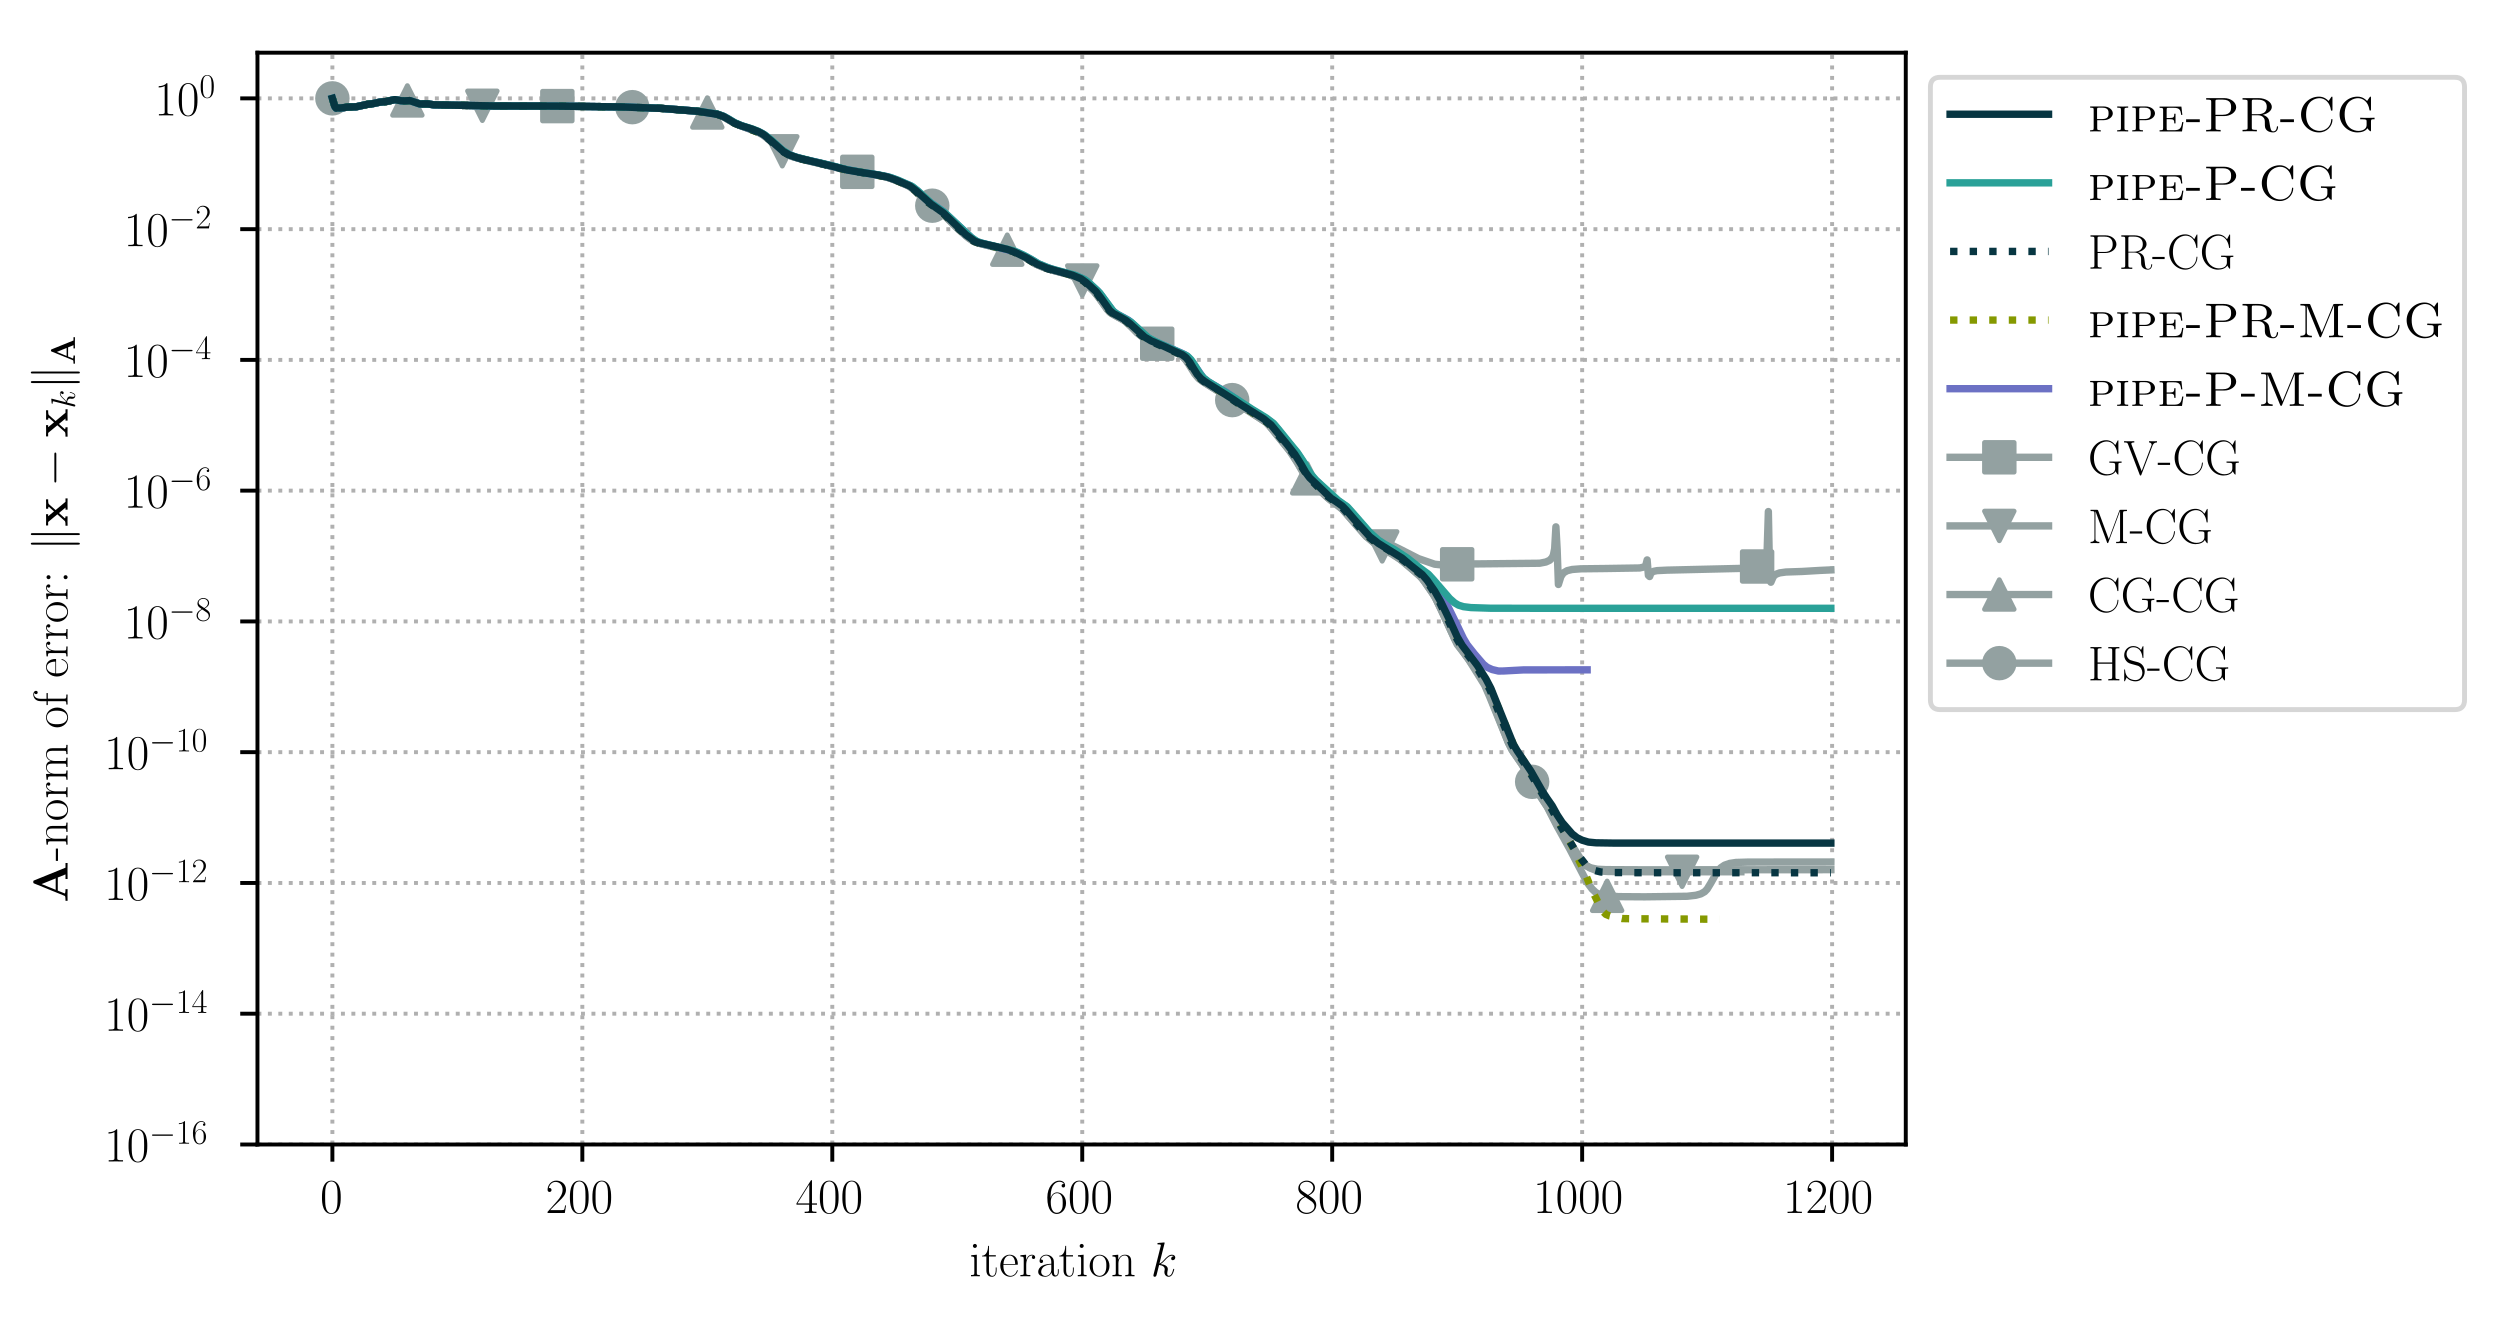 <?xml version="1.0" encoding="utf-8" standalone="no"?>
<!DOCTYPE svg PUBLIC "-//W3C//DTD SVG 1.1//EN"
  "http://www.w3.org/Graphics/SVG/1.1/DTD/svg11.dtd">
<!-- Created with matplotlib (https://matplotlib.org/) -->
<svg height="268.371pt" version="1.1" viewBox="0 0 507.791 268.371" width="507.791pt" xmlns="http://www.w3.org/2000/svg" xmlns:xlink="http://www.w3.org/1999/xlink">
 <defs>
  <style type="text/css">
*{stroke-linecap:butt;stroke-linejoin:round;}
  </style>
 </defs>
 <g id="figure_1">
  <g id="patch_1">
   <path d="M -0 268.371 
L 507.791 268.371 
L 507.791 0 
L -0 0 
z
" style="fill:#ffffff;"/>
  </g>
  <g id="axes_1">
   <g id="patch_2">
    <path d="M 52.294 232.46 
L 387.094 232.46 
L 387.094 10.7 
L 52.294 10.7 
z
" style="fill:#ffffff;"/>
   </g>
   <g id="matplotlib.axis_1">
    <g id="xtick_1">
     <g id="line2d_1">
      <path clip-path="url(#pe47388b075)" d="M 67.513 232.46 
L 67.513 10.7 
" style="fill:none;stroke:#b0b0b0;stroke-dasharray:0.8,1.32;stroke-dashoffset:0;stroke-width:0.8;"/>
     </g>
     <g id="line2d_2">
      <defs>
       <path d="M 0 0 
L 0 3.5 
" id="m33871bd837" style="stroke:#000000;stroke-width:0.8;"/>
      </defs>
      <g>
       <use style="stroke:#000000;stroke-width:0.8;" x="67.513" xlink:href="#m33871bd837" y="232.46"/>
      </g>
     </g>
     <g id="text_1">
      <!-- $0$ -->
      <defs>
       <path d="M 42 31.844 
C 42 37.969 41.906 48.422 37.703 56.453 
C 34 63.484 28.094 66 22.906 66 
C 18.094 66 12 63.781 8.203 56.562 
C 4.203 49.016 3.797 39.672 3.797 31.844 
C 3.797 26.109 3.906 17.375 7 9.734 
C 11.297 -0.609 19 -2 22.906 -2 
C 27.5 -2 34.5 -0.109 38.594 9.438 
C 41.594 16.375 42 24.5 42 31.844 
z
M 22.906 -0.406 
C 16.5 -0.406 12.703 5.125 11.297 12.75 
C 10.203 18.688 10.203 27.328 10.203 32.953 
C 10.203 40.688 10.203 47.109 11.5 53.234 
C 13.406 61.781 19 64.391 22.906 64.391 
C 27 64.391 32.297 61.672 34.203 53.438 
C 35.5 47.719 35.594 40.984 35.594 32.953 
C 35.594 26.422 35.594 18.375 34.406 12.453 
C 32.297 1.5 26.406 -0.406 22.906 -0.406 
z
" id="CMR17-48"/>
      </defs>
      <g transform="translate(65.022 246.378)scale(0.1 -0.1)">
       <use transform="scale(0.996)" xlink:href="#CMR17-48"/>
      </g>
     </g>
    </g>
    <g id="xtick_2">
     <g id="line2d_3">
      <path clip-path="url(#pe47388b075)" d="M 118.282 232.46 
L 118.282 10.7 
" style="fill:none;stroke:#b0b0b0;stroke-dasharray:0.8,1.32;stroke-dashoffset:0;stroke-width:0.8;"/>
     </g>
     <g id="line2d_4">
      <g>
       <use style="stroke:#000000;stroke-width:0.8;" x="118.282" xlink:href="#m33871bd837" y="232.46"/>
      </g>
     </g>
     <g id="text_2">
      <!-- $200$ -->
      <defs>
       <path d="M 41.703 15.469 
L 39.906 15.469 
C 38.906 8.391 38.094 7.188 37.703 6.594 
C 37.203 5.797 30 5.797 28.594 5.797 
L 9.406 5.797 
C 13 9.688 20 16.766 28.5 24.938 
C 34.594 30.719 41.703 37.5 41.703 47.391 
C 41.703 59.188 32.297 66 21.797 66 
C 10.797 66 4.094 56.297 4.094 47.297 
C 4.094 43.391 7 42.891 8.203 42.891 
C 9.203 42.891 12.203 43.484 12.203 46.984 
C 12.203 50.094 9.594 51 8.203 51 
C 7.594 51 7 50.891 6.594 50.688 
C 8.5 59.188 14.297 63.391 20.406 63.391 
C 29.094 63.391 34.797 56.5 34.797 47.391 
C 34.797 38.703 29.703 31.219 24 24.734 
L 4.094 2.297 
L 4.094 0 
L 39.297 0 
z
" id="CMR17-50"/>
      </defs>
      <g transform="translate(110.81 246.378)scale(0.1 -0.1)">
       <use transform="scale(0.996)" xlink:href="#CMR17-50"/>
       <use transform="translate(45.69 0)scale(0.996)" xlink:href="#CMR17-48"/>
       <use transform="translate(91.381 0)scale(0.996)" xlink:href="#CMR17-48"/>
      </g>
     </g>
    </g>
    <g id="xtick_3">
     <g id="line2d_5">
      <path clip-path="url(#pe47388b075)" d="M 169.052 232.46 
L 169.052 10.7 
" style="fill:none;stroke:#b0b0b0;stroke-dasharray:0.8,1.32;stroke-dashoffset:0;stroke-width:0.8;"/>
     </g>
     <g id="line2d_6">
      <g>
       <use style="stroke:#000000;stroke-width:0.8;" x="169.052" xlink:href="#m33871bd837" y="232.46"/>
      </g>
     </g>
     <g id="text_3">
      <!-- $400$ -->
      <defs>
       <path d="M 33.594 64.797 
C 33.594 66.891 33.5 67 31.703 67 
L 2 19.594 
L 2 17 
L 27.797 17 
L 27.797 7.188 
C 27.797 3.594 27.594 2.594 20.594 2.594 
L 18.703 2.594 
L 18.703 0 
C 21.906 0.188 27.297 0.188 30.703 0.188 
C 34.094 0.188 39.5 0.188 42.703 0 
L 42.703 2.594 
L 40.797 2.594 
C 33.797 2.594 33.594 3.594 33.594 7.188 
L 33.594 17 
L 43.797 17 
L 43.797 19.594 
L 33.594 19.594 
z
M 28.094 58.172 
L 28.094 19.594 
L 4 19.594 
z
" id="CMR17-52"/>
      </defs>
      <g transform="translate(161.58 246.378)scale(0.1 -0.1)">
       <use transform="scale(0.996)" xlink:href="#CMR17-52"/>
       <use transform="translate(45.69 0)scale(0.996)" xlink:href="#CMR17-48"/>
       <use transform="translate(91.381 0)scale(0.996)" xlink:href="#CMR17-48"/>
      </g>
     </g>
    </g>
    <g id="xtick_4">
     <g id="line2d_7">
      <path clip-path="url(#pe47388b075)" d="M 219.821 232.46 
L 219.821 10.7 
" style="fill:none;stroke:#b0b0b0;stroke-dasharray:0.8,1.32;stroke-dashoffset:0;stroke-width:0.8;"/>
     </g>
     <g id="line2d_8">
      <g>
       <use style="stroke:#000000;stroke-width:0.8;" x="219.821" xlink:href="#m33871bd837" y="232.46"/>
      </g>
     </g>
     <g id="text_4">
      <!-- $600$ -->
      <defs>
       <path d="M 10.594 34.344 
C 10.594 58 21.797 63.688 28.297 63.688 
C 30.406 63.688 35.5 63.266 37.5 59.094 
C 35.906 59.094 32.906 59.094 32.906 55.594 
C 32.906 52.891 35.094 52 36.5 52 
C 37.406 52 40.094 52.391 40.094 55.797 
C 40.094 62.297 35.094 66 28.203 66 
C 16.297 66 3.797 53.297 3.797 31.422 
C 3.797 4.016 15.094 -2 23.094 -2 
C 32.797 -2 42 6.734 42 20.234 
C 42 32.828 33.906 42 23.703 42 
C 17.594 42 13.094 37.969 10.594 30.922 
z
M 23.094 0.391 
C 10.797 0.391 10.797 18.938 10.797 22.656 
C 10.797 29.906 14.203 40.391 23.5 40.391 
C 25.203 40.391 30.094 40.391 33.406 33.438 
C 35.203 29.516 35.203 25.375 35.203 20.344 
C 35.203 14.906 35.203 10.875 33.094 6.844 
C 30.906 2.703 27.703 0.391 23.094 0.391 
z
" id="CMR17-54"/>
      </defs>
      <g transform="translate(212.349 246.378)scale(0.1 -0.1)">
       <use transform="scale(0.996)" xlink:href="#CMR17-54"/>
       <use transform="translate(45.69 0)scale(0.996)" xlink:href="#CMR17-48"/>
       <use transform="translate(91.381 0)scale(0.996)" xlink:href="#CMR17-48"/>
      </g>
     </g>
    </g>
    <g id="xtick_5">
     <g id="line2d_9">
      <path clip-path="url(#pe47388b075)" d="M 270.591 232.46 
L 270.591 10.7 
" style="fill:none;stroke:#b0b0b0;stroke-dasharray:0.8,1.32;stroke-dashoffset:0;stroke-width:0.8;"/>
     </g>
     <g id="line2d_10">
      <g>
       <use style="stroke:#000000;stroke-width:0.8;" x="270.591" xlink:href="#m33871bd837" y="232.46"/>
      </g>
     </g>
     <g id="text_5">
      <!-- $800$ -->
      <defs>
       <path d="M 27.203 35.766 
C 33.5 38.969 39.906 43.797 39.906 51.531 
C 39.906 60.688 31.094 66 23 66 
C 13.906 66 5.906 59.375 5.906 50.234 
C 5.906 47.719 6.5 43.391 10.406 39.578 
C 11.406 38.578 15.594 35.562 18.297 33.656 
C 13.797 31.344 3.297 25.812 3.297 14.766 
C 3.297 4.406 13.094 -2 22.797 -2 
C 33.5 -2 42.5 5.719 42.5 15.969 
C 42.5 25.109 36.406 29.328 32.406 32.047 
z
M 14.094 44.609 
C 13.297 45.109 9.297 48.219 9.297 52.938 
C 9.297 59.078 15.594 63.688 22.797 63.688 
C 30.703 63.688 36.5 58.062 36.5 51.531 
C 36.5 42.188 26.094 36.859 25.594 36.859 
C 25.5 36.859 25.406 36.859 24.594 37.469 
z
M 32.5 24 
C 34 22.906 38.797 19.578 38.797 13.453 
C 38.797 6.016 31.406 0.391 23 0.391 
C 13.906 0.391 7 6.922 7 14.859 
C 7 22.797 13.094 29.438 20 32.547 
z
" id="CMR17-56"/>
      </defs>
      <g transform="translate(263.119 246.378)scale(0.1 -0.1)">
       <use transform="scale(0.996)" xlink:href="#CMR17-56"/>
       <use transform="translate(45.69 0)scale(0.996)" xlink:href="#CMR17-48"/>
       <use transform="translate(91.381 0)scale(0.996)" xlink:href="#CMR17-48"/>
      </g>
     </g>
    </g>
    <g id="xtick_6">
     <g id="line2d_11">
      <path clip-path="url(#pe47388b075)" d="M 321.361 232.46 
L 321.361 10.7 
" style="fill:none;stroke:#b0b0b0;stroke-dasharray:0.8,1.32;stroke-dashoffset:0;stroke-width:0.8;"/>
     </g>
     <g id="line2d_12">
      <g>
       <use style="stroke:#000000;stroke-width:0.8;" x="321.361" xlink:href="#m33871bd837" y="232.46"/>
      </g>
     </g>
     <g id="text_6">
      <!-- $1000$ -->
      <defs>
       <path d="M 26.594 63.797 
C 26.594 65.891 26.5 66 25.094 66 
C 21.203 61.359 15.297 59.891 9.703 59.688 
C 9.406 59.688 8.906 59.688 8.797 59.5 
C 8.703 59.297 8.703 59.094 8.703 57 
C 11.797 57 17 57.594 21 59.984 
L 21 7.297 
C 21 3.797 20.797 2.594 12.203 2.594 
L 9.203 2.594 
L 9.203 0 
C 14 0.094 19 0.188 23.797 0.188 
C 28.594 0.188 33.594 0.094 38.406 0 
L 38.406 2.594 
L 35.406 2.594 
C 26.797 2.594 26.594 3.688 26.594 7.297 
z
" id="CMR17-49"/>
      </defs>
      <g transform="translate(311.398 246.378)scale(0.1 -0.1)">
       <use transform="scale(0.996)" xlink:href="#CMR17-49"/>
       <use transform="translate(45.69 0)scale(0.996)" xlink:href="#CMR17-48"/>
       <use transform="translate(91.381 0)scale(0.996)" xlink:href="#CMR17-48"/>
       <use transform="translate(137.071 0)scale(0.996)" xlink:href="#CMR17-48"/>
      </g>
     </g>
    </g>
    <g id="xtick_7">
     <g id="line2d_13">
      <path clip-path="url(#pe47388b075)" d="M 372.13 232.46 
L 372.13 10.7 
" style="fill:none;stroke:#b0b0b0;stroke-dasharray:0.8,1.32;stroke-dashoffset:0;stroke-width:0.8;"/>
     </g>
     <g id="line2d_14">
      <g>
       <use style="stroke:#000000;stroke-width:0.8;" x="372.13" xlink:href="#m33871bd837" y="232.46"/>
      </g>
     </g>
     <g id="text_7">
      <!-- $1200$ -->
      <g transform="translate(362.167 246.378)scale(0.1 -0.1)">
       <use transform="scale(0.996)" xlink:href="#CMR17-49"/>
       <use transform="translate(45.69 0)scale(0.996)" xlink:href="#CMR17-50"/>
       <use transform="translate(91.381 0)scale(0.996)" xlink:href="#CMR17-48"/>
       <use transform="translate(137.071 0)scale(0.996)" xlink:href="#CMR17-48"/>
      </g>
     </g>
    </g>
    <g id="text_8">
     <!-- iteration $k$ -->
     <defs>
      <path d="M 15.5 61.891 
C 15.5 64.094 13.703 66 11.406 66 
C 9.203 66 7.297 64.188 7.297 61.891 
C 7.297 59.688 9.094 57.797 11.406 57.797 
C 13.594 57.797 15.5 59.594 15.5 61.891 
z
M 3.797 42.891 
L 3.797 40.297 
C 9.406 40.297 10.203 39.688 10.203 34.859 
L 10.203 6.922 
C 10.203 3.094 9.797 2.594 3.406 2.594 
L 3.406 0 
C 5.797 0.188 10.094 0.188 12.594 0.188 
C 15 0.188 19.094 0.188 21.406 0 
L 21.406 2.594 
C 15.5 2.594 15.297 3.203 15.297 6.812 
L 15.297 44 
z
" id="CMR17-105"/>
      <path d="M 15.094 40.391 
L 29.094 40.391 
L 29.094 43 
L 15.094 43 
L 15.094 62 
L 13.297 62 
C 13.094 51.438 9.594 42.188 1.094 41.984 
L 1.094 40.391 
L 9.797 40.391 
L 9.797 12.156 
C 9.797 10.234 9.797 -1 21.406 -1 
C 27.297 -1 30.703 4.812 30.703 12.25 
L 30.703 17.984 
L 28.906 17.984 
L 28.906 12.344 
C 28.906 5.422 26.203 0.797 22 0.797 
C 19.094 0.797 15.094 2.797 15.094 11.953 
z
" id="CMR17-116"/>
      <path d="M 38.094 23.484 
C 38.5 23.891 38.5 24.094 38.5 25.094 
C 38.5 35.172 33.094 44 21.703 44 
C 11.094 44 2.703 33.984 2.703 21.781 
C 2.703 8.656 12.203 -1 22.797 -1 
C 34 -1 38.406 9.672 38.406 11.797 
C 38.406 12.5 37.797 12.5 37.594 12.5 
C 36.906 12.5 36.797 12.297 36.406 11.078 
C 34.203 4.219 28.703 0.797 23.5 0.797 
C 19.203 0.797 14.906 3.219 12.203 7.656 
C 9.094 12.797 9.094 18.75 9.094 23.484 
z
M 9.203 25 
C 9.906 39.234 17.594 42.391 21.594 42.391 
C 28.406 42.391 33 36.062 33.094 25 
z
" id="CMR17-101"/>
      <path d="M 15 23.703 
C 15 33.344 19.094 42.391 26.594 42.391 
C 27.297 42.391 28 42.297 28.703 41.984 
C 28.703 41.984 26.5 41.281 26.5 38.672 
C 26.5 36.266 28.406 35.266 29.906 35.266 
C 31.094 35.266 33.297 35.969 33.297 38.781 
C 33.297 41.984 30.094 44 26.703 44 
C 19.094 44 15.797 36.562 14.797 33.047 
L 14.703 33.047 
L 14.703 44 
L 3.094 42.891 
L 3.094 40.281 
C 9 40.281 9.906 39.688 9.906 34.859 
L 9.906 6.922 
C 9.906 3.094 9.5 2.594 3.094 2.594 
L 3.094 0 
C 5.5 0.188 10.094 0.188 12.703 0.188 
C 15.594 0.188 20.703 0.188 23.406 0 
L 23.406 2.594 
C 16.203 2.594 15 2.594 15 7.109 
z
" id="CMR17-114"/>
      <path d="M 36 25.875 
C 36 32 36 35.547 31.797 39.594 
C 28.094 42.984 23.797 44 20.406 44 
C 12.5 44 6.797 37.625 6.797 30.891 
C 6.797 27.188 9.797 27 10.406 27 
C 11.703 27 14 27.797 14 30.594 
C 14 33.094 12.094 34.188 10.406 34.188 
C 10 34.188 9.5 34.094 9.203 34 
C 11.297 40.531 16.703 42.391 20.203 42.391 
C 25.203 42.391 30.703 37.828 30.703 29.297 
L 30.703 25.5 
C 24.797 25.297 17.703 24.5 12.094 21.453 
C 5.797 17.922 4 12.844 4 9 
C 4 1.203 13 -1 18.297 -1 
C 23.797 -1 28.906 2.109 31.094 7.891 
C 31.297 3.422 34.094 -0.609 38.5 -0.609 
C 40.594 -0.609 45.906 0.797 45.906 8.797 
L 45.906 14.469 
L 44.094 14.469 
L 44.094 8.703 
C 44.094 2.516 41.406 1.703 40.094 1.703 
C 36 1.703 36 6.969 36 11.438 
z
M 30.703 13.859 
C 30.703 5.047 24.5 0.594 19 0.594 
C 14 0.594 10.094 4.344 10.094 9 
C 10.094 12.047 11.406 17.406 17.203 20.656 
C 22 23.391 27.5 23.797 30.703 24 
z
" id="CMR17-97"/>
      <path d="M 43.094 21.188 
C 43.094 34 33.797 44 22.906 44 
C 12 44 2.703 34 2.703 21.188 
C 2.703 8.594 12 -1 22.906 -1 
C 33.797 -1 43.094 8.594 43.094 21.188 
z
M 22.906 0.797 
C 18.203 0.797 14.203 3.594 11.906 7.5 
C 9.406 12 9.094 17.594 9.094 22 
C 9.094 26.188 9.297 31.391 11.906 35.891 
C 13.906 39.188 17.797 42.391 22.906 42.391 
C 27.406 42.391 31.203 39.891 33.594 36.391 
C 36.703 31.688 36.703 25.094 36.703 22 
C 36.703 18.094 36.5 12.094 33.797 7.297 
C 31 2.688 26.703 0.797 22.906 0.797 
z
" id="CMR17-111"/>
      <path d="M 41.5 30.531 
C 41.5 35.656 40.5 44 28.703 44 
C 20.797 44 16.703 37.875 15.203 33.844 
L 15.094 33.844 
L 15.094 44 
L 3.297 42.891 
L 3.297 40.281 
C 9.203 40.281 10.094 39.688 10.094 34.859 
L 10.094 6.922 
C 10.094 3.094 9.703 2.594 3.297 2.594 
L 3.297 0 
C 5.703 0.188 10.094 0.188 12.703 0.188 
C 15.297 0.188 19.797 0.188 22.203 0 
L 22.203 2.594 
C 15.797 2.594 15.406 3 15.406 6.922 
L 15.406 26.219 
C 15.406 35.453 21 42.391 28 42.391 
C 35.406 42.391 36.203 35.766 36.203 30.938 
L 36.203 6.922 
C 36.203 3.094 35.797 2.594 29.406 2.594 
L 29.406 0 
C 31.797 0.188 36.203 0.188 38.797 0.188 
C 41.406 0.188 45.906 0.188 48.297 0 
L 48.297 2.594 
C 41.906 2.594 41.5 3 41.5 6.922 
z
" id="CMR17-110"/>
      <path d="M 28.094 66.484 
C 28.203 66.891 28.406 67.484 28.406 67.984 
C 28.406 69 27.406 69 27.203 69 
C 27.094 69 23.5 68.688 21.703 68.484 
C 20 68.391 18.5 68.188 16.703 68.094 
C 14.297 67.891 13.594 67.797 13.594 65.984 
C 13.594 64.984 14.594 64.984 15.594 64.984 
C 20.703 64.984 20.703 64.109 20.703 63.125 
C 20.703 62.719 20.703 62.531 20.203 60.75 
L 5.906 3.906 
C 5.5 2.391 5.5 2.203 5.5 1.594 
C 5.5 -0.609 7.203 -1 8.203 -1 
C 11 -1 11.594 1.188 12.406 4.297 
L 17.094 23.062 
C 24.297 22.266 28.594 19.25 28.594 14.438 
C 28.594 13.828 28.594 13.438 28.297 11.922 
C 27.906 10.422 27.906 9.219 27.906 8.719 
C 27.906 2.891 31.703 -1 36.797 -1 
C 41.406 -1 43.797 3.203 44.594 4.609 
C 46.703 8.312 48 13.938 48 14.328 
C 48 14.828 47.594 15.234 47 15.234 
C 46.094 15.234 46 14.828 45.594 13.234 
C 44.203 8.016 42.094 1 37 1 
C 35 1 33.703 2 33.703 5.812 
C 33.703 7.719 34.094 9.922 34.5 11.422 
C 34.906 13.234 34.906 13.328 34.906 14.531 
C 34.906 20.453 29.594 23.766 20.406 24.969 
C 24 27.172 27.594 31.078 29 32.594 
C 34.703 38.984 38.594 41.984 43.203 41.984 
C 45.5 41.984 46.094 41.484 46.797 41 
C 43.094 40.594 41.703 37.984 41.703 35.984 
C 41.703 33.594 43.594 32.797 45 32.797 
C 47.703 32.797 50.094 35.094 50.094 38.297 
C 50.094 41.156 47.797 44 43.297 44 
C 37.797 44 33.297 40.297 26.203 32.297 
C 25.203 31.078 21.5 27.281 17.797 25.875 
z
" id="CMMI12-107"/>
     </defs>
     <g transform="translate(196.885 259.234)scale(0.1 -0.1)">
      <use transform="scale(0.996)" xlink:href="#CMR17-105"/>
      <use transform="translate(24.871 0)scale(0.996)" xlink:href="#CMR17-116"/>
      <use transform="translate(60.152 0)scale(0.996)" xlink:href="#CMR17-101"/>
      <use transform="translate(100.637 0)scale(0.996)" xlink:href="#CMR17-114"/>
      <use transform="translate(135.918 0)scale(0.996)" xlink:href="#CMR17-97"/>
      <use transform="translate(181.609 0)scale(0.996)" xlink:href="#CMR17-116"/>
      <use transform="translate(216.889 0)scale(0.996)" xlink:href="#CMR17-105"/>
      <use transform="translate(241.761 0)scale(0.996)" xlink:href="#CMR17-111"/>
      <use transform="translate(287.451 0)scale(0.996)" xlink:href="#CMR17-110"/>
      <use transform="translate(368.422 0)scale(0.996)" xlink:href="#CMMI12-107"/>
     </g>
    </g>
   </g>
   <g id="matplotlib.axis_2">
    <g id="ytick_1">
     <g id="line2d_15">
      <path clip-path="url(#pe47388b075)" d="M 52.294 232.46 
L 387.094 232.46 
" style="fill:none;stroke:#b0b0b0;stroke-dasharray:0.8,1.32;stroke-dashoffset:0;stroke-width:0.8;"/>
     </g>
     <g id="line2d_16">
      <defs>
       <path d="M 0 0 
L -3.5 0 
" id="mb7dea016cc" style="stroke:#000000;stroke-width:0.8;"/>
      </defs>
      <g>
       <use style="stroke:#000000;stroke-width:0.8;" x="52.294" xlink:href="#mb7dea016cc" y="232.46"/>
      </g>
     </g>
     <g id="text_9">
      <!-- $10^{-16}$ -->
      <defs>
       <path d="M 65.906 23 
C 67.594 23 69.406 23 69.406 25 
C 69.406 27 67.594 27 65.906 27 
L 11.797 27 
C 10.094 27 8.297 27 8.297 25 
C 8.297 23 10.094 23 11.797 23 
z
" id="CMSY10-0"/>
      </defs>
      <g transform="translate(21.163 235.919)scale(0.1 -0.1)">
       <use transform="scale(0.996)" xlink:href="#CMR17-49"/>
       <use transform="translate(45.69 0)scale(0.996)" xlink:href="#CMR17-48"/>
       <use transform="translate(91.381 36.154)scale(0.697)" xlink:href="#CMSY10-0"/>
       <use transform="translate(145.622 36.154)scale(0.697)" xlink:href="#CMR17-49"/>
       <use transform="translate(177.605 36.154)scale(0.697)" xlink:href="#CMR17-54"/>
      </g>
     </g>
    </g>
    <g id="ytick_2">
     <g id="line2d_17">
      <path clip-path="url(#pe47388b075)" d="M 52.294 205.9 
L 387.094 205.9 
" style="fill:none;stroke:#b0b0b0;stroke-dasharray:0.8,1.32;stroke-dashoffset:0;stroke-width:0.8;"/>
     </g>
     <g id="line2d_18">
      <g>
       <use style="stroke:#000000;stroke-width:0.8;" x="52.294" xlink:href="#mb7dea016cc" y="205.9"/>
      </g>
     </g>
     <g id="text_10">
      <!-- $10^{-14}$ -->
      <g transform="translate(21.163 209.36)scale(0.1 -0.1)">
       <use transform="scale(0.996)" xlink:href="#CMR17-49"/>
       <use transform="translate(45.69 0)scale(0.996)" xlink:href="#CMR17-48"/>
       <use transform="translate(91.381 36.154)scale(0.697)" xlink:href="#CMSY10-0"/>
       <use transform="translate(145.622 36.154)scale(0.697)" xlink:href="#CMR17-49"/>
       <use transform="translate(177.605 36.154)scale(0.697)" xlink:href="#CMR17-52"/>
      </g>
     </g>
    </g>
    <g id="ytick_3">
     <g id="line2d_19">
      <path clip-path="url(#pe47388b075)" d="M 52.294 179.341 
L 387.094 179.341 
" style="fill:none;stroke:#b0b0b0;stroke-dasharray:0.8,1.32;stroke-dashoffset:0;stroke-width:0.8;"/>
     </g>
     <g id="line2d_20">
      <g>
       <use style="stroke:#000000;stroke-width:0.8;" x="52.294" xlink:href="#mb7dea016cc" y="179.341"/>
      </g>
     </g>
     <g id="text_11">
      <!-- $10^{-12}$ -->
      <g transform="translate(21.163 182.8)scale(0.1 -0.1)">
       <use transform="scale(0.996)" xlink:href="#CMR17-49"/>
       <use transform="translate(45.69 0)scale(0.996)" xlink:href="#CMR17-48"/>
       <use transform="translate(91.381 36.154)scale(0.697)" xlink:href="#CMSY10-0"/>
       <use transform="translate(145.622 36.154)scale(0.697)" xlink:href="#CMR17-49"/>
       <use transform="translate(177.605 36.154)scale(0.697)" xlink:href="#CMR17-50"/>
      </g>
     </g>
    </g>
    <g id="ytick_4">
     <g id="line2d_21">
      <path clip-path="url(#pe47388b075)" d="M 52.294 152.781 
L 387.094 152.781 
" style="fill:none;stroke:#b0b0b0;stroke-dasharray:0.8,1.32;stroke-dashoffset:0;stroke-width:0.8;"/>
     </g>
     <g id="line2d_22">
      <g>
       <use style="stroke:#000000;stroke-width:0.8;" x="52.294" xlink:href="#mb7dea016cc" y="152.781"/>
      </g>
     </g>
     <g id="text_12">
      <!-- $10^{-10}$ -->
      <g transform="translate(21.163 156.24)scale(0.1 -0.1)">
       <use transform="scale(0.996)" xlink:href="#CMR17-49"/>
       <use transform="translate(45.69 0)scale(0.996)" xlink:href="#CMR17-48"/>
       <use transform="translate(91.381 36.154)scale(0.697)" xlink:href="#CMSY10-0"/>
       <use transform="translate(145.622 36.154)scale(0.697)" xlink:href="#CMR17-49"/>
       <use transform="translate(177.605 36.154)scale(0.697)" xlink:href="#CMR17-48"/>
      </g>
     </g>
    </g>
    <g id="ytick_5">
     <g id="line2d_23">
      <path clip-path="url(#pe47388b075)" d="M 52.294 126.221 
L 387.094 126.221 
" style="fill:none;stroke:#b0b0b0;stroke-dasharray:0.8,1.32;stroke-dashoffset:0;stroke-width:0.8;"/>
     </g>
     <g id="line2d_24">
      <g>
       <use style="stroke:#000000;stroke-width:0.8;" x="52.294" xlink:href="#mb7dea016cc" y="126.221"/>
      </g>
     </g>
     <g id="text_13">
      <!-- $10^{-8}$ -->
      <g transform="translate(25.134 129.68)scale(0.1 -0.1)">
       <use transform="scale(0.996)" xlink:href="#CMR17-49"/>
       <use transform="translate(45.69 0)scale(0.996)" xlink:href="#CMR17-48"/>
       <use transform="translate(91.381 36.154)scale(0.697)" xlink:href="#CMSY10-0"/>
       <use transform="translate(145.622 36.154)scale(0.697)" xlink:href="#CMR17-56"/>
      </g>
     </g>
    </g>
    <g id="ytick_6">
     <g id="line2d_25">
      <path clip-path="url(#pe47388b075)" d="M 52.294 99.661 
L 387.094 99.661 
" style="fill:none;stroke:#b0b0b0;stroke-dasharray:0.8,1.32;stroke-dashoffset:0;stroke-width:0.8;"/>
     </g>
     <g id="line2d_26">
      <g>
       <use style="stroke:#000000;stroke-width:0.8;" x="52.294" xlink:href="#mb7dea016cc" y="99.661"/>
      </g>
     </g>
     <g id="text_14">
      <!-- $10^{-6}$ -->
      <g transform="translate(25.134 103.121)scale(0.1 -0.1)">
       <use transform="scale(0.996)" xlink:href="#CMR17-49"/>
       <use transform="translate(45.69 0)scale(0.996)" xlink:href="#CMR17-48"/>
       <use transform="translate(91.381 36.154)scale(0.697)" xlink:href="#CMSY10-0"/>
       <use transform="translate(145.622 36.154)scale(0.697)" xlink:href="#CMR17-54"/>
      </g>
     </g>
    </g>
    <g id="ytick_7">
     <g id="line2d_27">
      <path clip-path="url(#pe47388b075)" d="M 52.294 73.102 
L 387.094 73.102 
" style="fill:none;stroke:#b0b0b0;stroke-dasharray:0.8,1.32;stroke-dashoffset:0;stroke-width:0.8;"/>
     </g>
     <g id="line2d_28">
      <g>
       <use style="stroke:#000000;stroke-width:0.8;" x="52.294" xlink:href="#mb7dea016cc" y="73.102"/>
      </g>
     </g>
     <g id="text_15">
      <!-- $10^{-4}$ -->
      <g transform="translate(25.134 76.561)scale(0.1 -0.1)">
       <use transform="scale(0.996)" xlink:href="#CMR17-49"/>
       <use transform="translate(45.69 0)scale(0.996)" xlink:href="#CMR17-48"/>
       <use transform="translate(91.381 36.154)scale(0.697)" xlink:href="#CMSY10-0"/>
       <use transform="translate(145.622 36.154)scale(0.697)" xlink:href="#CMR17-52"/>
      </g>
     </g>
    </g>
    <g id="ytick_8">
     <g id="line2d_29">
      <path clip-path="url(#pe47388b075)" d="M 52.294 46.542 
L 387.094 46.542 
" style="fill:none;stroke:#b0b0b0;stroke-dasharray:0.8,1.32;stroke-dashoffset:0;stroke-width:0.8;"/>
     </g>
     <g id="line2d_30">
      <g>
       <use style="stroke:#000000;stroke-width:0.8;" x="52.294" xlink:href="#mb7dea016cc" y="46.542"/>
      </g>
     </g>
     <g id="text_16">
      <!-- $10^{-2}$ -->
      <g transform="translate(25.134 50.001)scale(0.1 -0.1)">
       <use transform="scale(0.996)" xlink:href="#CMR17-49"/>
       <use transform="translate(45.69 0)scale(0.996)" xlink:href="#CMR17-48"/>
       <use transform="translate(91.381 36.154)scale(0.697)" xlink:href="#CMSY10-0"/>
       <use transform="translate(145.622 36.154)scale(0.697)" xlink:href="#CMR17-50"/>
      </g>
     </g>
    </g>
    <g id="ytick_9">
     <g id="line2d_31">
      <path clip-path="url(#pe47388b075)" d="M 52.294 19.982 
L 387.094 19.982 
" style="fill:none;stroke:#b0b0b0;stroke-dasharray:0.8,1.32;stroke-dashoffset:0;stroke-width:0.8;"/>
     </g>
     <g id="line2d_32">
      <g>
       <use style="stroke:#000000;stroke-width:0.8;" x="52.294" xlink:href="#mb7dea016cc" y="19.982"/>
      </g>
     </g>
     <g id="text_17">
      <!-- $10^{0}$ -->
      <g transform="translate(31.361 23.441)scale(0.1 -0.1)">
       <use transform="scale(0.996)" xlink:href="#CMR17-49"/>
       <use transform="translate(45.69 0)scale(0.996)" xlink:href="#CMR17-48"/>
       <use transform="translate(91.381 36.154)scale(0.697)" xlink:href="#CMR17-48"/>
      </g>
     </g>
    </g>
    <g id="text_18">
     <!-- $\mathbf{A}$-norm of error: $\| \mathbf{x}-\mathbf{x}_k \|_\mathbf{A}$ -->
     <defs>
      <path d="M 45.797 67.703 
C 45.094 69.5 44.906 70 42.5 70 
C 40 70 39.797 69.5 39.094 67.703 
L 14.297 6.703 
C 13.594 5.094 13.594 4.891 10.797 4.594 
C 8.297 4.297 7.906 4.297 5.703 4.297 
L 3.906 4.297 
L 3.906 0 
C 6.5 0.188 12.5 0.188 15.406 0.188 
C 18.094 0.188 25.406 0.188 27.703 0 
L 27.703 4.297 
C 25.5 4.297 21.703 4.297 18.906 5.406 
C 19.203 6.312 19.203 6.5 19.406 6.906 
L 24.703 20 
L 51.5 20 
L 57.797 4.297 
L 48.406 4.297 
L 48.406 0 
C 51.594 0.188 61.297 0.188 65.094 0.188 
C 68.297 0.188 78.5 0.188 81 0 
L 81 4.297 
L 71.5 4.297 
z
M 38.094 53.031 
L 49.703 24.297 
L 26.406 24.297 
z
" id="CMBX12-65"/>
      <path d="M 25.5 19.594 
L 25.5 24 
L 0.406 24 
L 0.406 19.594 
z
" id="CMR17-45"/>
      <path d="M 67.594 30.531 
C 67.594 35.562 66.703 44 54.797 44 
C 48 44 43.297 39.375 41.5 33.953 
L 41.406 33.953 
C 40.203 42.188 34.297 44 28.703 44 
C 20.797 44 16.703 37.875 15.203 33.844 
L 15.094 33.844 
L 15.094 44 
L 3.297 42.891 
L 3.297 40.281 
C 9.203 40.281 10.094 39.688 10.094 34.859 
L 10.094 6.922 
C 10.094 3.094 9.703 2.594 3.297 2.594 
L 3.297 0 
C 5.703 0.188 10.094 0.188 12.703 0.188 
C 15.297 0.188 19.797 0.188 22.203 0 
L 22.203 2.594 
C 15.797 2.594 15.406 3 15.406 6.922 
L 15.406 26.219 
C 15.406 35.453 21 42.391 28 42.391 
C 35.406 42.391 36.203 35.766 36.203 30.938 
L 36.203 6.922 
C 36.203 3.094 35.797 2.594 29.406 2.594 
L 29.406 0 
C 31.797 0.188 36.203 0.188 38.797 0.188 
C 41.406 0.188 45.906 0.188 48.297 0 
L 48.297 2.594 
C 41.906 2.594 41.5 3 41.5 6.922 
L 41.5 26.219 
C 41.5 35.453 47.094 42.391 54.094 42.391 
C 61.5 42.391 62.297 35.766 62.297 30.938 
L 62.297 6.922 
C 62.297 3.094 61.906 2.594 55.5 2.594 
L 55.5 0 
C 57.906 0.188 62.297 0.188 64.906 0.188 
C 67.5 0.188 72 0.188 74.406 0 
L 74.406 2.594 
C 68 2.594 67.594 3 67.594 6.922 
z
" id="CMR17-109"/>
      <path d="M 15.297 40.391 
L 26.703 40.391 
L 26.703 43 
L 15.094 43 
L 15.094 55.297 
C 15.094 63.688 19.297 68.391 23.594 68.391 
C 24.906 68.391 26.406 68.172 27.406 67.797 
C 26.594 67.594 24.5 66.891 24.5 64.391 
C 24.5 61.797 26.5 61 27.906 61 
C 29.297 61 31.297 61.797 31.297 64.391 
C 31.297 68.016 27.703 70 23.703 70 
C 18 70 10.203 65.797 10.203 55.094 
L 10.203 43 
L 2.203 43 
L 2.203 40.391 
L 10.203 40.391 
L 10.203 6.891 
C 10.203 3.094 9.797 2.594 3.406 2.594 
L 3.406 0 
C 5.797 0.188 10.406 0.188 13 0.188 
C 15.906 0.188 21 0.188 23.703 0 
L 23.703 2.594 
C 16.5 2.594 15.297 2.594 15.297 7.094 
z
" id="CMR17-102"/>
      <path d="M 16.594 38.891 
C 16.594 41.391 14.594 43 12.5 43 
C 10.5 43 8.406 41.391 8.406 38.891 
C 8.406 36.391 10.406 34.797 12.5 34.797 
C 14.5 34.797 16.594 36.391 16.594 38.891 
z
M 16.594 4.094 
C 16.594 6.594 14.594 8.188 12.5 8.188 
C 10.5 8.188 8.406 6.594 8.406 4.094 
C 8.406 1.594 10.406 0 12.5 0 
C 14.5 0 16.594 1.594 16.594 4.094 
z
" id="CMR17-58"/>
      <path d="M 17.203 71.594 
C 17.203 73.188 17.203 75 15.203 75 
C 13.203 75 13.203 72.797 13.203 71.297 
L 13.203 -21.312 
C 13.203 -22.906 13.203 -25 15.203 -25 
C 17.203 -25 17.203 -23.203 17.203 -21.609 
z
M 36.703 71.297 
C 36.703 72.891 36.703 75 34.703 75 
C 32.703 75 32.703 73.188 32.703 71.594 
L 32.703 -21.609 
C 32.703 -23.203 32.703 -25 34.703 -25 
C 36.703 -25 36.703 -22.812 36.703 -21.312 
z
" id="CMSY10-107"/>
      <path d="M 33.703 24.469 
L 45.297 37.609 
C 46.406 38.906 47.297 39.688 55.594 39.688 
L 55.594 44 
C 50 43.797 49.797 43.797 46.406 43.797 
C 43.5 43.797 39.203 43.797 36.406 44 
L 36.406 39.688 
C 38.297 39.688 40.406 39.203 40.406 38.5 
C 40.406 38.312 39.906 37.609 39.703 37.422 
L 31 27.719 
L 21.094 39.688 
L 25.297 39.688 
L 25.297 44 
C 23 43.797 16.203 43.797 13.5 43.797 
C 10.5 43.797 5.094 43.797 2.297 44 
L 2.297 39.688 
L 9.406 39.688 
L 25 20.906 
L 12 6.375 
C 10.797 4.984 10.094 4.297 1.797 4.297 
L 1.797 0 
C 7.797 0.188 8 0.188 11.094 0.188 
C 14 0.188 18.203 0.188 21 0 
L 21 4.297 
C 19.094 4.297 17 4.781 17 5.484 
C 17 5.578 17 5.672 17.703 6.469 
L 27.703 17.641 
L 38.797 4.297 
L 34.594 4.297 
L 34.594 0 
C 37 0.188 43.703 0.188 46.5 0.188 
C 49.5 0.188 54.797 0.188 57.594 0 
L 57.594 4.297 
L 50.594 4.297 
z
" id="CMBX12-120"/>
     </defs>
     <g transform="translate(15.225 183.363)rotate(-90)scale(0.1 -0.1)">
      <use transform="translate(0 14.944)scale(0.996)" xlink:href="#CMBX12-65"/>
      <use transform="translate(84.636 14.944)scale(0.996)" xlink:href="#CMR17-45"/>
      <use transform="translate(114.712 14.944)scale(0.996)" xlink:href="#CMR17-110"/>
      <use transform="translate(165.608 14.944)scale(0.996)" xlink:href="#CMR17-111"/>
      <use transform="translate(211.298 14.944)scale(0.996)" xlink:href="#CMR17-114"/>
      <use transform="translate(246.579 14.944)scale(0.996)" xlink:href="#CMR17-109"/>
      <use transform="translate(353.575 14.944)scale(0.996)" xlink:href="#CMR17-111"/>
      <use transform="translate(399.265 14.944)scale(0.996)" xlink:href="#CMR17-102"/>
      <use transform="translate(456.814 14.944)scale(0.996)" xlink:href="#CMR17-101"/>
      <use transform="translate(497.3 14.944)scale(0.996)" xlink:href="#CMR17-114"/>
      <use transform="translate(532.581 14.944)scale(0.996)" xlink:href="#CMR17-114"/>
      <use transform="translate(567.862 14.944)scale(0.996)" xlink:href="#CMR17-111"/>
      <use transform="translate(613.552 14.944)scale(0.996)" xlink:href="#CMR17-114"/>
      <use transform="translate(648.833 14.944)scale(0.996)" xlink:href="#CMR17-58"/>
      <use transform="translate(714.19 14.944)scale(0.996)" xlink:href="#CMSY10-107"/>
      <use transform="translate(764.003 14.944)scale(0.996)" xlink:href="#CMBX12-120"/>
      <use transform="translate(845.295 14.944)scale(0.996)" xlink:href="#CMSY10-0"/>
      <use transform="translate(944.922 14.944)scale(0.996)" xlink:href="#CMBX12-120"/>
      <use transform="translate(1004.075 0)scale(0.697)" xlink:href="#CMMI12-107"/>
      <use transform="translate(1042.429 14.944)scale(0.996)" xlink:href="#CMSY10-107"/>
      <use transform="translate(1092.242 0)scale(0.697)" xlink:href="#CMBX12-65"/>
     </g>
    </g>
   </g>
   <g id="line2d_33">
    <path clip-path="url(#pe47388b075)" d="M 67.513 19.982 
L 68.02 21.675 
L 68.274 21.97 
L 68.528 21.9 
L 69.036 21.94 
L 69.797 21.864 
L 70.559 21.743 
L 72.336 21.694 
L 74.62 21.194 
L 75.636 21.07 
L 77.159 20.745 
L 78.428 20.625 
L 80.205 20.23 
L 81.474 20.469 
L 82.236 20.491 
L 83.251 20.435 
L 85.282 21.122 
L 86.805 21.098 
L 88.074 21.284 
L 100.259 21.521 
L 112.698 21.548 
L 126.151 21.718 
L 134.275 22.016 
L 141.382 22.567 
L 145.444 23.171 
L 146.713 23.611 
L 147.729 24.162 
L 149.252 25.073 
L 150.775 25.663 
L 153.821 26.728 
L 155.09 27.48 
L 156.613 28.733 
L 158.644 30.56 
L 159.913 31.369 
L 160.929 31.796 
L 163.213 32.437 
L 169.306 33.883 
L 171.083 34.365 
L 174.89 35.026 
L 178.952 35.7 
L 180.729 36.168 
L 184.029 37.447 
L 185.044 38.061 
L 186.313 39.176 
L 188.344 41.098 
L 191.898 43.773 
L 196.214 47.905 
L 197.99 49.146 
L 199.26 49.502 
L 205.606 51.066 
L 207.891 52.11 
L 208.906 52.736 
L 210.429 53.654 
L 212.714 54.589 
L 214.237 54.991 
L 217.283 55.803 
L 219.568 56.859 
L 220.837 57.896 
L 222.36 59.353 
L 223.375 60.68 
L 224.898 62.884 
L 225.66 63.594 
L 226.929 64.295 
L 228.452 65.102 
L 229.468 66.005 
L 232.006 68.415 
L 233.275 69.176 
L 235.052 69.942 
L 236.575 70.608 
L 238.098 71.323 
L 239.622 71.99 
L 240.383 72.518 
L 241.145 73.412 
L 243.683 77.006 
L 244.698 77.723 
L 249.522 80.721 
L 252.06 82.457 
L 257.137 85.75 
L 257.899 86.527 
L 261.199 90.578 
L 262.468 92.214 
L 263.483 93.803 
L 265.006 96.417 
L 265.768 97.357 
L 269.576 101.029 
L 270.591 101.785 
L 272.114 102.821 
L 273.129 103.926 
L 274.653 105.681 
L 277.445 108.835 
L 278.968 110.093 
L 280.237 110.837 
L 282.268 112.065 
L 285.06 114.044 
L 288.868 117.452 
L 290.899 120.357 
L 291.66 121.624 
L 293.691 125.902 
L 295.468 129.789 
L 296.23 131.039 
L 299.53 135.643 
L 301.56 138.924 
L 302.576 141.178 
L 306.384 150.811 
L 307.145 152.31 
L 309.684 156.068 
L 312.73 161.469 
L 314.507 164.212 
L 316.284 167.564 
L 319.584 173.055 
L 321.361 175.255 
L 322.122 175.848 
L 323.137 176.275 
L 324.407 176.551 
L 326.184 176.637 
L 334.307 176.677 
L 371.876 176.644 
L 371.876 176.644 
" style="fill:none;stroke:#93a1a1;stroke-linecap:square;stroke-width:1.5;"/>
    <defs>
     <path d="M 0 3 
C 0.796 3 1.559 2.684 2.121 2.121 
C 2.684 1.559 3 0.796 3 0 
C 3 -0.796 2.684 -1.559 2.121 -2.121 
C 1.559 -2.684 0.796 -3 0 -3 
C -0.796 -3 -1.559 -2.684 -2.121 -2.121 
C -2.684 -1.559 -3 -0.796 -3 0 
C -3 0.796 -2.684 1.559 -2.121 2.121 
C -1.559 2.684 -0.796 3 0 3 
z
" id="m25a15ae876" style="stroke:#93a1a1;"/>
    </defs>
    <g clip-path="url(#pe47388b075)">
     <use style="fill:#93a1a1;stroke:#93a1a1;" x="67.513" xlink:href="#m25a15ae876" y="19.982"/>
     <use style="fill:#93a1a1;stroke:#93a1a1;" x="128.436" xlink:href="#m25a15ae876" y="21.766"/>
     <use style="fill:#93a1a1;stroke:#93a1a1;" x="189.36" xlink:href="#m25a15ae876" y="41.779"/>
     <use style="fill:#93a1a1;stroke:#93a1a1;" x="250.283" xlink:href="#m25a15ae876" y="81.268"/>
     <use style="fill:#93a1a1;stroke:#93a1a1;" x="311.207" xlink:href="#m25a15ae876" y="158.799"/>
    </g>
   </g>
   <g id="line2d_34">
    <path clip-path="url(#pe47388b075)" d="M 67.513 19.982 
L 68.02 21.675 
L 68.274 21.97 
L 68.528 21.9 
L 69.036 21.94 
L 69.797 21.864 
L 70.559 21.743 
L 72.336 21.694 
L 74.62 21.194 
L 75.636 21.07 
L 77.159 20.745 
L 78.428 20.625 
L 80.205 20.23 
L 81.474 20.469 
L 82.236 20.491 
L 83.251 20.435 
L 85.282 21.122 
L 86.805 21.098 
L 88.074 21.284 
L 100.259 21.521 
L 112.698 21.548 
L 126.151 21.717 
L 134.275 22.015 
L 141.382 22.564 
L 145.19 23.106 
L 146.459 23.509 
L 147.475 24.002 
L 149.506 25.189 
L 151.282 25.829 
L 153.567 26.603 
L 155.09 27.453 
L 156.613 28.673 
L 158.644 30.554 
L 159.913 31.361 
L 161.183 31.874 
L 163.467 32.496 
L 168.544 33.665 
L 171.336 34.416 
L 176.16 35.228 
L 179.713 35.864 
L 181.49 36.439 
L 184.79 37.882 
L 185.806 38.698 
L 189.106 41.623 
L 190.883 42.811 
L 192.406 44.349 
L 194.69 46.617 
L 196.721 48.348 
L 197.737 49.029 
L 198.752 49.39 
L 205.86 51.178 
L 208.652 52.585 
L 210.175 53.535 
L 211.698 54.212 
L 213.729 54.877 
L 217.283 55.82 
L 219.314 56.704 
L 220.329 57.482 
L 222.106 59.06 
L 223.121 60.352 
L 225.406 63.417 
L 226.421 64.037 
L 228.452 65.17 
L 229.721 66.347 
L 230.991 67.645 
L 232.26 68.602 
L 233.529 69.314 
L 235.306 70.066 
L 236.575 70.641 
L 238.098 71.336 
L 239.368 71.865 
L 240.129 72.352 
L 240.891 73.156 
L 241.652 74.316 
L 242.668 75.928 
L 243.429 76.832 
L 244.445 77.58 
L 250.029 81.096 
L 252.822 82.983 
L 257.137 85.759 
L 257.899 86.581 
L 260.945 90.338 
L 261.96 91.594 
L 263.483 93.937 
L 265.006 96.553 
L 265.768 97.418 
L 270.083 101.459 
L 272.622 103.413 
L 277.445 108.922 
L 278.968 110.17 
L 284.299 113.536 
L 288.36 116.91 
L 289.376 118.173 
L 291.406 121.145 
L 292.676 123.742 
L 295.976 130.89 
L 297.245 132.52 
L 298.26 133.881 
L 301.56 139.17 
L 302.576 141.519 
L 306.384 150.887 
L 307.145 152.392 
L 309.176 155.34 
L 312.984 161.931 
L 314.253 163.863 
L 315.014 165.359 
L 316.284 167.839 
L 318.822 172.419 
L 322.376 179.241 
L 323.391 180.579 
L 324.153 181.3 
L 324.914 181.687 
L 325.93 181.901 
L 328.722 182.121 
L 334.053 182.159 
L 342.684 182.046 
L 344.461 181.842 
L 345.476 181.559 
L 346.238 181.128 
L 346.745 180.602 
L 347.507 179.349 
L 348.776 177.09 
L 349.538 176.242 
L 350.299 175.729 
L 351.315 175.373 
L 352.584 175.179 
L 355.122 175.103 
L 371.876 175.087 
L 371.876 175.087 
" style="fill:none;stroke:#93a1a1;stroke-linecap:square;stroke-width:1.5;"/>
    <defs>
     <path d="M 0 -3 
L -3 3 
L 3 3 
z
" id="m6d78f6930a" style="stroke:#93a1a1;stroke-linejoin:miter;"/>
    </defs>
    <g clip-path="url(#pe47388b075)">
     <use style="fill:#93a1a1;stroke:#93a1a1;stroke-linejoin:miter;" x="82.744" xlink:href="#m6d78f6930a" y="20.401"/>
     <use style="fill:#93a1a1;stroke:#93a1a1;stroke-linejoin:miter;" x="143.667" xlink:href="#m6d78f6930a" y="22.854"/>
     <use style="fill:#93a1a1;stroke:#93a1a1;stroke-linejoin:miter;" x="204.591" xlink:href="#m6d78f6930a" y="50.713"/>
     <use style="fill:#93a1a1;stroke:#93a1a1;stroke-linejoin:miter;" x="265.514" xlink:href="#m6d78f6930a" y="97.162"/>
     <use style="fill:#93a1a1;stroke:#93a1a1;stroke-linejoin:miter;" x="326.437" xlink:href="#m6d78f6930a" y="181.959"/>
    </g>
   </g>
   <g id="line2d_35">
    <path clip-path="url(#pe47388b075)" d="M 67.513 19.982 
L 68.02 21.675 
L 68.274 21.97 
L 68.528 21.9 
L 69.036 21.94 
L 69.797 21.864 
L 70.559 21.743 
L 72.336 21.694 
L 74.62 21.194 
L 75.636 21.07 
L 77.159 20.745 
L 78.428 20.625 
L 80.205 20.23 
L 81.474 20.469 
L 82.236 20.491 
L 83.251 20.435 
L 85.282 21.122 
L 86.805 21.098 
L 88.074 21.284 
L 100.259 21.521 
L 112.698 21.549 
L 125.898 21.712 
L 133.513 21.964 
L 141.89 22.626 
L 145.698 23.243 
L 146.967 23.725 
L 147.982 24.349 
L 149.252 25.074 
L 150.775 25.654 
L 154.075 26.83 
L 155.344 27.582 
L 156.867 28.856 
L 158.644 30.529 
L 159.659 31.185 
L 160.675 31.676 
L 162.706 32.306 
L 165.244 32.859 
L 169.052 33.8 
L 171.336 34.409 
L 175.652 35.142 
L 180.221 35.985 
L 181.744 36.522 
L 184.283 37.562 
L 185.298 38.21 
L 186.313 39.129 
L 188.09 40.839 
L 189.867 42.052 
L 190.883 42.742 
L 192.152 43.963 
L 194.69 46.522 
L 197.229 48.627 
L 197.99 49.092 
L 199.006 49.424 
L 205.86 51.131 
L 208.398 52.381 
L 210.429 53.644 
L 212.714 54.573 
L 214.491 55.038 
L 217.029 55.692 
L 219.568 56.799 
L 220.583 57.574 
L 222.614 59.537 
L 223.883 61.313 
L 225.152 63.045 
L 225.914 63.689 
L 226.929 64.232 
L 228.452 65.05 
L 229.214 65.691 
L 232.26 68.479 
L 233.529 69.252 
L 235.306 70.003 
L 236.829 70.694 
L 238.098 71.296 
L 239.622 71.929 
L 240.637 72.668 
L 241.398 73.609 
L 243.429 76.654 
L 244.191 77.325 
L 245.968 78.427 
L 248.252 79.75 
L 253.075 83.02 
L 256.883 85.478 
L 257.645 86.133 
L 259.168 87.948 
L 260.945 90.112 
L 262.214 91.652 
L 263.229 93.125 
L 265.514 96.846 
L 266.276 97.672 
L 267.799 99.141 
L 269.068 100.451 
L 270.845 101.822 
L 272.114 102.67 
L 272.876 103.387 
L 275.922 106.995 
L 277.191 108.382 
L 278.714 109.754 
L 279.983 110.577 
L 281.253 111.299 
L 284.045 113.136 
L 285.314 114.128 
L 287.345 115.862 
L 288.36 116.643 
L 289.122 117.446 
L 290.137 118.823 
L 291.914 121.646 
L 294.199 126.445 
L 295.976 130.194 
L 296.991 131.673 
L 299.276 134.707 
L 301.814 138.756 
L 302.83 140.936 
L 304.86 146.034 
L 305.876 148.659 
L 307.145 151.639 
L 308.16 153.188 
L 309.43 154.952 
L 311.714 158.849 
L 313.237 161.575 
L 315.014 164.301 
L 317.553 168.937 
L 321.107 174.542 
L 322.122 175.72 
L 322.884 176.274 
L 323.899 176.681 
L 324.914 176.914 
L 326.691 177.02 
L 334.307 177.068 
L 353.599 177.069 
L 353.599 177.069 
" style="fill:none;stroke:#93a1a1;stroke-linecap:square;stroke-width:1.5;"/>
    <defs>
     <path d="M -0 3 
L 3 -3 
L -3 -3 
z
" id="ma9a1587c2d" style="stroke:#93a1a1;stroke-linejoin:miter;"/>
    </defs>
    <g clip-path="url(#pe47388b075)">
     <use style="fill:#93a1a1;stroke:#93a1a1;stroke-linejoin:miter;" x="97.974" xlink:href="#ma9a1587c2d" y="21.484"/>
     <use style="fill:#93a1a1;stroke:#93a1a1;stroke-linejoin:miter;" x="158.898" xlink:href="#ma9a1587c2d" y="30.725"/>
     <use style="fill:#93a1a1;stroke:#93a1a1;stroke-linejoin:miter;" x="219.821" xlink:href="#ma9a1587c2d" y="56.97"/>
     <use style="fill:#93a1a1;stroke:#93a1a1;stroke-linejoin:miter;" x="280.745" xlink:href="#ma9a1587c2d" y="110.983"/>
     <use style="fill:#93a1a1;stroke:#93a1a1;stroke-linejoin:miter;" x="341.668" xlink:href="#ma9a1587c2d" y="177.069"/>
    </g>
   </g>
   <g id="line2d_36">
    <path clip-path="url(#pe47388b075)" d="M 67.513 19.982 
L 68.02 21.675 
L 68.274 21.97 
L 68.528 21.9 
L 69.036 21.94 
L 69.797 21.864 
L 70.559 21.743 
L 72.336 21.694 
L 74.62 21.194 
L 75.636 21.07 
L 77.159 20.745 
L 78.428 20.625 
L 80.205 20.23 
L 81.474 20.469 
L 82.236 20.491 
L 83.251 20.435 
L 85.282 21.122 
L 86.805 21.098 
L 88.074 21.284 
L 100.259 21.521 
L 112.698 21.548 
L 126.151 21.716 
L 134.021 21.996 
L 141.636 22.591 
L 145.698 23.202 
L 146.967 23.662 
L 147.982 24.254 
L 149.252 25.024 
L 150.521 25.539 
L 154.836 27.202 
L 156.106 28.148 
L 157.375 29.31 
L 158.898 30.666 
L 160.167 31.433 
L 161.436 31.928 
L 163.975 32.57 
L 168.798 33.688 
L 171.59 34.432 
L 176.16 35.206 
L 180.221 35.956 
L 181.744 36.483 
L 184.79 37.785 
L 186.06 38.738 
L 187.329 40.017 
L 188.598 41.123 
L 191.898 43.52 
L 193.675 45.331 
L 194.944 46.564 
L 197.737 48.906 
L 198.498 49.258 
L 200.275 49.707 
L 205.352 50.88 
L 207.637 51.866 
L 208.906 52.573 
L 210.683 53.691 
L 212.46 54.416 
L 213.983 54.886 
L 217.791 55.899 
L 219.568 56.684 
L 220.583 57.403 
L 222.868 59.6 
L 223.883 61.006 
L 225.406 63.061 
L 226.168 63.716 
L 227.691 64.502 
L 228.706 65.074 
L 229.721 65.961 
L 232.006 68.176 
L 233.275 68.982 
L 234.798 69.709 
L 240.129 72.087 
L 240.891 72.666 
L 241.652 73.648 
L 243.175 76.128 
L 243.937 76.931 
L 244.952 77.651 
L 250.537 81.156 
L 252.314 82.37 
L 257.391 85.632 
L 258.152 86.332 
L 260.945 89.778 
L 263.229 92.647 
L 266.276 97.407 
L 270.083 101.019 
L 271.099 101.729 
L 272.368 102.533 
L 273.383 103.52 
L 275.668 105.999 
L 277.191 107.532 
L 278.714 108.688 
L 279.983 109.414 
L 284.553 111.646 
L 288.106 113.462 
L 291.406 114.601 
L 292.676 114.733 
L 294.96 114.669 
L 298.768 114.55 
L 312.73 114.402 
L 313.999 114.153 
L 314.76 113.807 
L 315.268 113.275 
L 315.522 112.724 
L 315.776 111.454 
L 316.03 107.014 
L 316.284 111.57 
L 316.537 118.716 
L 317.045 117.096 
L 317.553 116.362 
L 318.314 115.915 
L 319.33 115.67 
L 321.107 115.535 
L 325.93 115.477 
L 333.038 115.363 
L 333.799 115.195 
L 334.053 115.053 
L 334.307 114.742 
L 334.561 113.732 
L 334.814 116.862 
L 335.068 117.101 
L 335.322 116.408 
L 335.83 116.054 
L 336.591 115.902 
L 338.622 115.804 
L 354.107 115.438 
L 356.392 115.165 
L 357.661 114.812 
L 358.168 114.482 
L 358.422 114.167 
L 358.676 113.56 
L 358.93 112.082 
L 359.184 103.907 
L 359.438 117.075 
L 359.692 118.258 
L 360.199 117.09 
L 360.707 116.643 
L 361.469 116.366 
L 362.738 116.187 
L 366.038 116.074 
L 369.592 115.864 
L 371.876 115.758 
L 371.876 115.758 
" style="fill:none;stroke:#93a1a1;stroke-linecap:square;stroke-width:1.5;"/>
    <defs>
     <path d="M -3 3 
L 3 3 
L 3 -3 
L -3 -3 
z
" id="mcc0daaa9e1" style="stroke:#93a1a1;stroke-linejoin:miter;"/>
    </defs>
    <g clip-path="url(#pe47388b075)">
     <use style="fill:#93a1a1;stroke:#93a1a1;stroke-linejoin:miter;" x="113.205" xlink:href="#mcc0daaa9e1" y="21.551"/>
     <use style="fill:#93a1a1;stroke:#93a1a1;stroke-linejoin:miter;" x="174.129" xlink:href="#mcc0daaa9e1" y="34.902"/>
     <use style="fill:#93a1a1;stroke:#93a1a1;stroke-linejoin:miter;" x="235.052" xlink:href="#mcc0daaa9e1" y="69.817"/>
     <use style="fill:#93a1a1;stroke:#93a1a1;stroke-linejoin:miter;" x="295.976" xlink:href="#mcc0daaa9e1" y="114.616"/>
     <use style="fill:#93a1a1;stroke:#93a1a1;stroke-linejoin:miter;" x="356.899" xlink:href="#mcc0daaa9e1" y="115.06"/>
    </g>
   </g>
   <g id="line2d_37">
    <path clip-path="url(#pe47388b075)" d="M 67.513 19.982 
L 68.02 21.675 
L 68.274 21.97 
L 68.528 21.9 
L 69.036 21.94 
L 69.797 21.864 
L 70.559 21.743 
L 72.336 21.694 
L 74.62 21.194 
L 75.636 21.07 
L 77.159 20.745 
L 78.428 20.625 
L 80.205 20.23 
L 81.474 20.469 
L 82.236 20.491 
L 83.251 20.435 
L 85.282 21.122 
L 86.805 21.098 
L 88.074 21.284 
L 100.259 21.521 
L 112.698 21.548 
L 126.405 21.72 
L 134.275 22.006 
L 141.636 22.575 
L 145.698 23.187 
L 146.967 23.624 
L 147.982 24.194 
L 149.252 24.962 
L 150.521 25.496 
L 154.582 26.976 
L 155.598 27.643 
L 157.121 28.946 
L 158.644 30.318 
L 159.659 31.043 
L 161.183 31.764 
L 163.213 32.362 
L 166.767 33.131 
L 169.559 33.862 
L 171.083 34.282 
L 174.383 34.908 
L 179.967 35.822 
L 181.49 36.288 
L 185.044 37.777 
L 186.313 38.72 
L 187.329 39.744 
L 188.344 40.703 
L 190.121 41.941 
L 191.644 43.015 
L 197.737 48.666 
L 198.498 49.113 
L 199.767 49.492 
L 206.621 51.248 
L 209.414 52.673 
L 210.937 53.603 
L 212.46 54.242 
L 213.983 54.766 
L 218.552 56.028 
L 220.075 56.7 
L 220.837 57.207 
L 222.868 59.006 
L 223.883 60.231 
L 225.914 63.02 
L 226.675 63.686 
L 227.945 64.352 
L 229.214 65.042 
L 230.229 65.903 
L 232.768 68.33 
L 234.037 69.13 
L 235.56 69.827 
L 237.591 70.687 
L 239.368 71.453 
L 240.637 72.03 
L 241.398 72.613 
L 242.16 73.539 
L 244.445 76.815 
L 245.46 77.58 
L 247.237 78.615 
L 249.014 79.632 
L 252.822 82.286 
L 258.152 85.692 
L 258.914 86.399 
L 263.737 92.376 
L 264.752 93.977 
L 266.022 96.119 
L 266.783 97.098 
L 268.052 98.316 
L 269.576 99.912 
L 270.845 101.04 
L 272.114 101.955 
L 273.383 102.834 
L 274.145 103.638 
L 276.429 106.289 
L 278.46 108.542 
L 279.983 109.86 
L 280.999 110.528 
L 283.283 111.821 
L 285.568 113.362 
L 286.837 114.385 
L 288.36 115.664 
L 289.63 116.601 
L 290.645 117.672 
L 292.422 120.11 
L 293.437 121.824 
L 295.976 127.016 
L 297.245 129.66 
L 298.007 130.947 
L 299.53 132.876 
L 301.307 134.936 
L 302.068 135.54 
L 303.083 135.995 
L 304.353 136.297 
L 305.368 136.289 
L 309.43 136.067 
L 320.853 136.056 
L 322.376 136.056 
L 322.376 136.056 
" style="fill:none;stroke:#6c71c4;stroke-linecap:square;stroke-width:1.5;"/>
   </g>
   <g id="line2d_38">
    <path clip-path="url(#pe47388b075)" d="M 67.513 19.982 
L 68.02 21.675 
L 68.274 21.97 
L 68.528 21.9 
L 69.036 21.94 
L 69.797 21.864 
L 70.559 21.743 
L 72.336 21.694 
L 74.62 21.194 
L 75.636 21.07 
L 77.159 20.745 
L 78.428 20.625 
L 80.205 20.23 
L 81.474 20.469 
L 82.236 20.491 
L 83.251 20.435 
L 85.282 21.122 
L 86.805 21.098 
L 88.074 21.284 
L 100.259 21.521 
L 112.698 21.548 
L 126.151 21.717 
L 134.275 22.012 
L 141.636 22.591 
L 145.698 23.22 
L 146.967 23.693 
L 147.982 24.306 
L 149.252 25.028 
L 150.521 25.542 
L 154.836 27.197 
L 155.852 27.933 
L 159.659 31.141 
L 160.675 31.657 
L 162.452 32.213 
L 165.498 32.891 
L 168.798 33.699 
L 171.336 34.385 
L 176.16 35.204 
L 180.221 35.951 
L 181.744 36.482 
L 184.79 37.832 
L 185.806 38.609 
L 187.075 39.86 
L 188.344 40.965 
L 189.867 41.977 
L 191.137 42.882 
L 192.66 44.336 
L 195.198 46.84 
L 197.229 48.559 
L 197.99 49.051 
L 199.006 49.403 
L 205.606 50.979 
L 208.144 52.162 
L 209.414 52.979 
L 210.429 53.592 
L 211.952 54.234 
L 213.983 54.88 
L 217.537 55.817 
L 219.568 56.698 
L 220.583 57.424 
L 222.868 59.587 
L 223.883 60.995 
L 225.406 63.09 
L 226.168 63.738 
L 227.437 64.396 
L 228.706 65.115 
L 229.721 66.03 
L 232.26 68.396 
L 233.529 69.15 
L 235.56 70.012 
L 236.829 70.577 
L 238.352 71.301 
L 239.875 71.961 
L 240.637 72.502 
L 241.398 73.386 
L 242.16 74.565 
L 243.175 76.178 
L 243.937 76.965 
L 245.206 77.842 
L 249.522 80.518 
L 251.552 81.934 
L 257.899 86.14 
L 258.914 87.351 
L 260.945 89.873 
L 262.722 92.016 
L 263.737 93.512 
L 265.514 96.515 
L 266.529 97.645 
L 268.052 99.098 
L 269.322 100.395 
L 270.845 101.644 
L 272.876 103.067 
L 275.16 105.762 
L 278.206 109.123 
L 279.476 110.16 
L 281.253 111.156 
L 283.537 112.598 
L 285.822 114.282 
L 287.853 115.955 
L 288.868 116.782 
L 289.63 117.62 
L 291.66 120.54 
L 292.422 121.953 
L 294.707 126.829 
L 296.23 130.048 
L 296.991 131.258 
L 299.783 134.917 
L 302.322 139.032 
L 303.083 140.693 
L 307.653 151.853 
L 308.668 153.358 
L 310.191 155.558 
L 312.222 159.146 
L 314.253 162.545 
L 315.268 164.112 
L 316.03 165.688 
L 317.045 167.682 
L 318.822 170.795 
L 321.868 177.193 
L 323.391 180.873 
L 325.422 184.966 
L 326.184 185.729 
L 326.945 186.042 
L 329.484 186.575 
L 331.768 186.619 
L 349.284 186.71 
L 349.284 186.71 
" style="fill:none;stroke:#859900;stroke-dasharray:1.5,2.475;stroke-dashoffset:0;stroke-width:1.5;"/>
   </g>
   <g id="line2d_39">
    <path clip-path="url(#pe47388b075)" d="M 67.513 19.982 
L 68.02 21.675 
L 68.274 21.97 
L 68.528 21.9 
L 69.036 21.94 
L 69.797 21.864 
L 70.559 21.743 
L 72.336 21.694 
L 74.62 21.194 
L 75.636 21.07 
L 77.159 20.745 
L 78.428 20.625 
L 80.205 20.23 
L 81.474 20.469 
L 82.236 20.491 
L 83.251 20.435 
L 85.282 21.122 
L 86.805 21.098 
L 88.074 21.284 
L 100.259 21.521 
L 112.698 21.548 
L 126.151 21.716 
L 134.021 21.998 
L 141.382 22.562 
L 145.444 23.155 
L 146.713 23.592 
L 147.729 24.114 
L 149.252 25.029 
L 150.521 25.556 
L 154.582 27.078 
L 155.598 27.759 
L 157.375 29.386 
L 158.898 30.725 
L 160.167 31.463 
L 161.69 32.008 
L 163.975 32.585 
L 169.052 33.781 
L 172.098 34.55 
L 174.636 34.978 
L 178.19 35.539 
L 180.475 36.029 
L 182.506 36.805 
L 184.537 37.692 
L 185.552 38.41 
L 186.821 39.648 
L 187.837 40.607 
L 189.106 41.553 
L 191.137 42.914 
L 192.152 43.89 
L 194.944 46.685 
L 196.721 48.207 
L 197.737 48.95 
L 198.498 49.276 
L 200.783 49.827 
L 203.575 50.431 
L 205.606 51.021 
L 208.144 52.213 
L 209.414 53.028 
L 210.937 53.859 
L 212.967 54.64 
L 214.744 55.082 
L 216.775 55.578 
L 219.06 56.473 
L 220.075 57.085 
L 221.344 58.197 
L 222.868 59.708 
L 224.391 61.872 
L 225.406 63.174 
L 226.168 63.786 
L 227.437 64.445 
L 228.706 65.196 
L 229.721 66.129 
L 231.752 68.095 
L 233.021 68.944 
L 234.545 69.668 
L 239.875 72.018 
L 240.637 72.591 
L 241.398 73.535 
L 243.429 76.573 
L 244.445 77.44 
L 246.729 78.762 
L 247.998 79.495 
L 250.537 81.314 
L 252.06 82.357 
L 254.852 84.04 
L 256.629 85.204 
L 257.899 86.265 
L 262.468 91.897 
L 263.483 93.375 
L 265.768 96.989 
L 267.291 98.51 
L 268.56 99.829 
L 269.576 100.768 
L 271.352 102.057 
L 272.368 102.811 
L 273.129 103.634 
L 276.683 107.77 
L 278.206 109.229 
L 279.476 110.233 
L 280.999 111.094 
L 283.791 112.865 
L 285.568 114.24 
L 287.599 115.914 
L 288.614 116.718 
L 289.376 117.552 
L 290.645 119.335 
L 292.168 121.836 
L 294.453 126.65 
L 295.722 129.435 
L 296.737 131.187 
L 299.53 134.88 
L 302.576 139.987 
L 305.876 148.287 
L 307.145 151.326 
L 307.907 152.622 
L 309.937 155.488 
L 311.968 159.013 
L 313.745 162.107 
L 315.268 164.527 
L 317.045 167.914 
L 319.33 171.717 
L 320.345 173.385 
L 322.122 175.686 
L 322.884 176.33 
L 323.899 176.805 
L 325.168 177.122 
L 326.945 177.22 
L 333.799 177.267 
L 371.876 177.268 
L 371.876 177.268 
" style="fill:none;stroke:#073642;stroke-dasharray:1.5,2.475;stroke-dashoffset:0;stroke-width:1.5;"/>
   </g>
   <g id="line2d_40">
    <path clip-path="url(#pe47388b075)" d="M 67.513 19.982 
L 68.02 21.675 
L 68.274 21.97 
L 68.528 21.9 
L 69.036 21.94 
L 69.797 21.864 
L 70.559 21.743 
L 72.336 21.694 
L 74.62 21.194 
L 75.636 21.07 
L 77.159 20.745 
L 78.428 20.625 
L 80.205 20.23 
L 81.474 20.469 
L 82.236 20.491 
L 83.251 20.435 
L 85.282 21.122 
L 86.805 21.098 
L 88.074 21.284 
L 100.259 21.521 
L 112.698 21.548 
L 126.151 21.714 
L 134.021 21.989 
L 141.89 22.6 
L 145.698 23.168 
L 146.967 23.615 
L 147.982 24.16 
L 149.252 24.932 
L 150.521 25.482 
L 152.806 26.195 
L 154.075 26.694 
L 155.344 27.399 
L 156.867 28.616 
L 158.898 30.491 
L 160.421 31.442 
L 161.69 31.911 
L 164.736 32.686 
L 168.798 33.62 
L 172.098 34.48 
L 174.89 34.968 
L 178.698 35.568 
L 180.729 36.005 
L 182.506 36.635 
L 185.298 37.889 
L 186.567 38.904 
L 189.106 41.25 
L 191.898 43.21 
L 197.229 48.216 
L 198.498 49.072 
L 199.514 49.407 
L 205.86 50.93 
L 207.891 51.821 
L 209.414 52.661 
L 210.937 53.579 
L 213.221 54.516 
L 214.491 54.872 
L 218.298 55.876 
L 220.329 56.786 
L 221.091 57.35 
L 223.375 59.504 
L 224.391 60.908 
L 226.168 63.283 
L 226.929 63.824 
L 229.721 65.427 
L 233.275 68.63 
L 234.798 69.44 
L 241.145 72.315 
L 241.906 73.072 
L 242.668 74.184 
L 243.683 75.855 
L 244.445 76.761 
L 245.46 77.553 
L 251.045 81 
L 254.345 83.15 
L 257.137 84.845 
L 258.66 85.999 
L 259.675 87.202 
L 261.96 90.029 
L 263.483 91.876 
L 264.752 93.778 
L 266.276 96.346 
L 267.291 97.534 
L 271.86 101.689 
L 273.637 102.929 
L 274.653 104.057 
L 278.206 108.124 
L 279.983 109.716 
L 281.253 110.544 
L 283.283 111.667 
L 285.822 113.331 
L 287.091 114.333 
L 288.614 115.515 
L 290.137 116.645 
L 291.153 117.75 
L 294.453 121.574 
L 295.468 122.459 
L 296.23 122.911 
L 297.245 123.224 
L 298.768 123.411 
L 302.83 123.543 
L 317.045 123.557 
L 371.876 123.557 
L 371.876 123.557 
" style="fill:none;stroke:#2aa198;stroke-linecap:square;stroke-width:1.5;"/>
   </g>
   <g id="line2d_41">
    <path clip-path="url(#pe47388b075)" d="M 67.513 19.982 
L 68.02 21.675 
L 68.274 21.97 
L 68.528 21.9 
L 69.036 21.94 
L 69.797 21.864 
L 70.559 21.743 
L 72.336 21.694 
L 74.62 21.194 
L 75.636 21.07 
L 77.159 20.745 
L 78.428 20.625 
L 80.205 20.23 
L 81.474 20.469 
L 82.236 20.491 
L 83.251 20.435 
L 85.282 21.122 
L 86.805 21.098 
L 88.074 21.284 
L 100.259 21.521 
L 112.698 21.548 
L 126.151 21.715 
L 134.275 22.012 
L 141.636 22.591 
L 145.698 23.218 
L 146.967 23.675 
L 147.982 24.26 
L 149.252 25.025 
L 150.521 25.539 
L 152.806 26.247 
L 154.075 26.767 
L 155.09 27.333 
L 156.613 28.578 
L 159.152 30.814 
L 160.421 31.526 
L 161.944 32.043 
L 164.483 32.67 
L 169.052 33.764 
L 172.098 34.534 
L 174.636 34.966 
L 178.19 35.533 
L 180.221 35.952 
L 181.998 36.573 
L 184.79 37.778 
L 186.06 38.737 
L 189.106 41.468 
L 191.644 43.282 
L 196.214 47.71 
L 197.99 48.989 
L 199.006 49.376 
L 202.052 50.042 
L 204.591 50.658 
L 205.86 51.101 
L 208.652 52.441 
L 210.683 53.667 
L 212.714 54.484 
L 214.237 54.922 
L 217.791 55.88 
L 219.568 56.628 
L 220.583 57.356 
L 222.614 59.215 
L 223.629 60.538 
L 225.406 63.06 
L 226.168 63.697 
L 227.437 64.362 
L 228.706 65.077 
L 229.468 65.704 
L 232.514 68.478 
L 233.783 69.223 
L 235.56 69.981 
L 236.829 70.527 
L 238.352 71.259 
L 240.129 72.049 
L 240.891 72.63 
L 241.652 73.545 
L 242.414 74.839 
L 243.175 76.043 
L 243.937 76.903 
L 244.698 77.486 
L 250.537 81.163 
L 252.06 82.205 
L 256.629 85.05 
L 258.152 86.283 
L 261.452 90.293 
L 262.976 92.243 
L 264.245 94.274 
L 265.26 96.043 
L 266.022 97.054 
L 267.545 98.502 
L 270.337 101.186 
L 271.606 102.047 
L 272.622 102.768 
L 273.383 103.551 
L 275.16 105.617 
L 278.206 108.995 
L 279.983 110.376 
L 284.806 113.373 
L 286.583 114.882 
L 287.853 115.888 
L 288.868 116.694 
L 289.883 117.87 
L 291.406 120.056 
L 292.676 122.283 
L 294.453 125.961 
L 295.976 129.336 
L 296.991 131.087 
L 300.037 135.111 
L 301.814 137.883 
L 302.83 139.834 
L 305.876 147.417 
L 307.399 151.174 
L 308.16 152.481 
L 310.953 156.633 
L 313.237 160.647 
L 314.253 162.202 
L 315.268 163.656 
L 316.284 165.506 
L 317.299 167.047 
L 319.33 169.375 
L 320.345 170.168 
L 321.361 170.659 
L 322.63 171.041 
L 324.153 171.187 
L 327.707 171.245 
L 368.83 171.252 
L 371.876 171.252 
L 371.876 171.252 
" style="fill:none;stroke:#073642;stroke-linecap:square;stroke-width:1.5;"/>
   </g>
   <g id="patch_3">
    <path d="M 52.294 232.46 
L 52.294 10.7 
" style="fill:none;stroke:#000000;stroke-linecap:square;stroke-linejoin:miter;stroke-width:0.8;"/>
   </g>
   <g id="patch_4">
    <path d="M 387.094 232.46 
L 387.094 10.7 
" style="fill:none;stroke:#000000;stroke-linecap:square;stroke-linejoin:miter;stroke-width:0.8;"/>
   </g>
   <g id="patch_5">
    <path d="M 52.294 232.46 
L 387.094 232.46 
" style="fill:none;stroke:#000000;stroke-linecap:square;stroke-linejoin:miter;stroke-width:0.8;"/>
   </g>
   <g id="patch_6">
    <path d="M 52.294 10.7 
L 387.094 10.7 
" style="fill:none;stroke:#000000;stroke-linecap:square;stroke-linejoin:miter;stroke-width:0.8;"/>
   </g>
   <g id="legend_1">
    <g id="patch_7">
     <path d="M 394.094 144.135 
L 498.591 144.135 
Q 500.591 144.135 500.591 142.135 
L 500.591 17.7 
Q 500.591 15.7 498.591 15.7 
L 394.094 15.7 
Q 392.094 15.7 392.094 17.7 
L 392.094 142.135 
Q 392.094 144.135 394.094 144.135 
z
" style="fill:#ffffff;opacity:0.8;stroke:#cccccc;stroke-linejoin:miter;"/>
    </g>
    <g id="line2d_42">
     <path d="M 396.094 23.2 
L 416.094 23.2 
" style="fill:none;stroke:#073642;stroke-linecap:square;stroke-width:1.5;"/>
    </g>
    <g id="line2d_43"/>
    <g id="text_19">
     <!-- \textsc{pipe-PR-CG} -->
     <defs>
      <path d="M 32.297 23 
C 42.297 23 50.703 29.297 50.703 36.891 
C 50.703 44.094 43.094 51 31.594 51 
L 4.5 51 
L 4.5 48.484 
C 11.203 48.484 11.703 47.891 11.703 43.797 
L 11.703 7.109 
C 11.703 3.078 11.203 2.5 4.5 2.5 
L 4.5 0 
C 7.406 0.094 13.094 0.297 15.297 0.297 
C 17.5 0.297 23.094 0.094 26.094 0 
L 26.094 2.5 
C 19.406 2.5 18.906 3.078 18.906 7.109 
L 18.906 23 
z
M 18.594 44.188 
C 18.594 48.188 19.094 48.484 22.594 48.484 
L 29.5 48.484 
C 42.094 48.484 42.094 40.891 42.094 36.891 
C 42.094 33 42.094 25.297 29.5 25.297 
L 18.594 25.297 
z
" id="CMCSC10-112"/>
      <path d="M 18.703 43.734 
C 18.703 48 19.203 48.484 26.297 48.484 
L 26.297 51 
C 22.906 50.891 17.703 50.688 15.094 50.688 
C 12.5 50.688 7.297 50.891 3.906 51 
L 3.906 48.484 
C 11 48.484 11.5 48 11.5 43.734 
L 11.5 7.25 
C 11.5 2.984 11 2.5 3.906 2.5 
L 3.906 0 
C 7.297 0.094 12.5 0.297 15.094 0.297 
C 17.703 0.297 22.906 0.094 26.297 0 
L 26.297 2.5 
C 19.203 2.5 18.703 2.984 18.703 7.25 
z
" id="CMCSC10-105"/>
      <path d="M 48.797 50.688 
L 4.297 50.688 
L 4.297 48.188 
C 11 48.188 11.5 47.594 11.5 43.516 
L 11.5 7.125 
C 11.5 3.078 11 2.5 4.297 2.5 
L 4.297 0 
L 50 0 
L 52.906 19.172 
L 50.406 19.172 
C 48.703 7.234 46.297 2.5 33.5 2.5 
L 22.703 2.5 
C 19.203 2.5 18.703 2.781 18.703 6.734 
L 18.703 25 
L 25.703 25 
C 33.094 25 34.297 23.016 34.297 16.406 
L 36.797 16.406 
L 36.797 36.156 
L 34.297 36.156 
C 34.297 29.484 33.094 27.5 25.703 27.5 
L 18.703 27.5 
L 18.703 43.906 
C 18.703 47.891 19.203 48.188 22.703 48.188 
L 32.906 48.188 
C 44.5 48.188 47.094 44.703 48.203 33.859 
L 50.703 33.859 
z
" id="CMCSC10-101"/>
      <path d="M 30.5 19 
L 30.5 24.797 
L 2.594 24.797 
L 2.594 19 
z
" id="CMCSC10-45"/>
      <path d="M 43 31.391 
C 55.203 31.391 66.906 39.172 66.906 49.438 
C 66.906 59.312 56.297 68 42.203 68 
L 5.703 68 
L 5.703 64.891 
L 8.094 64.891 
C 15.797 64.891 16 63.797 16 60.203 
L 16 7.766 
C 16 4.188 15.797 3.094 8.094 3.094 
L 5.703 3.094 
L 5.703 0 
C 9.203 0.297 16.594 0.297 20.406 0.297 
C 24.203 0.297 31.703 0.297 35.203 0 
L 35.203 3.094 
L 32.797 3.094 
C 25.094 3.094 24.906 4.188 24.906 7.766 
L 24.906 31.391 
z
M 24.594 60.906 
C 24.594 64.188 24.797 64.891 29.5 64.891 
L 39.594 64.891 
C 56.594 64.891 56.594 53.922 56.594 49.438 
C 56.594 45.156 56.594 34 39.594 34 
L 24.594 34 
z
" id="CMCSC10-80"/>
      <path d="M 24.594 35.188 
L 24.594 60.922 
C 24.594 63.609 24.797 64.5 27.203 64.797 
C 28.094 64.891 31.203 64.891 33.203 64.891 
C 41.906 64.891 55.094 64.891 55.094 50.094 
C 55.094 39.469 48 35.188 36.703 35.188 
z
M 47 33.891 
C 59 36.781 65.406 43.344 65.406 50.094 
C 65.406 59.734 53.203 68 38.094 68 
L 5.703 68 
L 5.703 64.891 
L 8.094 64.891 
C 15.797 64.891 16 63.797 16 60.219 
L 16 7.922 
C 16 4.359 15.797 3.266 8.094 3.266 
L 5.703 3.266 
L 5.703 0.188 
C 9.297 0.484 16.406 0.484 20.297 0.484 
C 24.203 0.484 31.297 0.484 34.906 0.188 
L 34.906 3.266 
L 32.5 3.266 
C 24.797 3.266 24.594 4.359 24.594 7.922 
L 24.594 33 
L 37.094 33 
C 42.5 33 45.703 31.016 47.406 29.422 
C 51.203 25.75 51.203 23.281 51.203 16.344 
C 51.203 9.5 51.203 5.938 55.5 2.078 
C 59.203 -1.109 64.797 -2 68.297 -2 
C 76.297 -2 78.203 6.141 78.203 8.906 
C 78.203 9.5 78.203 10.594 76.906 10.594 
C 75.797 10.594 75.797 9.703 75.703 9.016 
C 74.906 1.281 70.797 0.188 68.703 0.188 
C 63.406 0.188 62.703 4.656 60.906 16.141 
C 59.797 23.078 59.406 25.562 56.203 28.734 
C 54.094 30.906 50.906 32.797 47 33.891 
z
" id="CMCSC10-82"/>
      <path d="M 63.406 62.062 
C 60.094 65.484 54 71 43.703 71 
C 24 71 7.203 54.938 7.203 34.547 
C 7.203 14.047 24 -2 43.797 -2 
C 60.703 -2 71.297 11.641 71.297 23.594 
C 71.297 24.594 71.297 25.297 70 25.297 
C 68.906 25.297 68.906 24.703 68.797 23.688 
C 68 9.125 56.297 1.094 45.094 1.094 
C 36.297 1.094 17.5 6.312 17.5 34.438 
C 17.5 64.078 38 67.891 44.906 67.891 
C 55.594 67.891 65.797 59.547 68.094 44.078 
C 68.297 42.672 68.406 42.375 69.703 42.375 
C 71.297 42.375 71.297 42.672 71.297 44.781 
L 71.297 68.594 
C 71.297 70.297 71.297 71 70.203 71 
C 69.797 71 69.406 71 68.594 69.797 
z
" id="CMCSC10-67"/>
      <path d="M 71.203 68.594 
C 71.203 70.297 71.203 71 70.094 71 
C 69.703 71 69.297 71 68.5 69.797 
L 63.297 62.125 
C 60.203 65.109 54.297 71 43.703 71 
C 23.797 71 7.203 54.859 7.203 34.859 
C 7.203 14.578 23.594 -2 43.906 -2 
C 51.797 -2 60.406 0.594 63.906 6.609 
C 65.203 4.359 69.203 0.297 70.297 0.297 
C 71.203 0.297 71.203 1.094 71.203 2.625 
L 71.203 20.391 
C 71.203 24.891 72.297 24.891 78.5 24.891 
L 78.5 28 
C 73.703 27.797 70.094 27.688 65.797 27.688 
C 61.703 27.688 52.797 27.688 49.203 28 
L 49.203 24.891 
L 52.703 24.891 
C 62.297 24.891 62.297 23.469 62.297 19.984 
L 62.297 13.453 
C 62.297 1.094 46.797 1.094 45.594 1.094 
C 36.5 1.094 17.5 6.406 17.5 34.859 
C 17.5 63.016 36.703 67.891 44.906 67.891 
C 55.5 67.891 65.703 59.734 68 44.312 
C 68.203 42.922 68.297 42.625 69.594 42.625 
C 71.203 42.625 71.203 42.922 71.203 45 
z
" id="CMCSC10-71"/>
     </defs>
     <g transform="translate(424.094 26.7)scale(0.1 -0.1)">
      <use transform="scale(0.996)" xlink:href="#CMCSC10-112"/>
      <use transform="translate(55.569 0)scale(0.996)" xlink:href="#CMCSC10-105"/>
      <use transform="translate(85.678 0)scale(0.996)" xlink:href="#CMCSC10-112"/>
      <use transform="translate(141.248 0)scale(0.996)" xlink:href="#CMCSC10-101"/>
      <use transform="translate(196.817 0)scale(0.996)" xlink:href="#CMCSC10-45"/>
      <use transform="translate(234.453 0)scale(0.996)" xlink:href="#CMCSC10-80"/>
      <use transform="translate(308.342 0)scale(0.996)" xlink:href="#CMCSC10-82"/>
      <use transform="translate(388.042 0)scale(0.996)" xlink:href="#CMCSC10-45"/>
      <use transform="translate(425.678 0)scale(0.996)" xlink:href="#CMCSC10-67"/>
      <use transform="translate(503.995 0)scale(0.996)" xlink:href="#CMCSC10-71"/>
     </g>
    </g>
    <g id="line2d_44">
     <path d="M 396.094 37.137 
L 416.094 37.137 
" style="fill:none;stroke:#2aa198;stroke-linecap:square;stroke-width:1.5;"/>
    </g>
    <g id="line2d_45"/>
    <g id="text_20">
     <!-- \textsc{pipe-P-CG} -->
     <g transform="translate(424.094 40.637)scale(0.1 -0.1)">
      <use transform="scale(0.996)" xlink:href="#CMCSC10-112"/>
      <use transform="translate(55.569 0)scale(0.996)" xlink:href="#CMCSC10-105"/>
      <use transform="translate(85.678 0)scale(0.996)" xlink:href="#CMCSC10-112"/>
      <use transform="translate(141.248 0)scale(0.996)" xlink:href="#CMCSC10-101"/>
      <use transform="translate(196.817 0)scale(0.996)" xlink:href="#CMCSC10-45"/>
      <use transform="translate(234.453 0)scale(0.996)" xlink:href="#CMCSC10-80"/>
      <use transform="translate(308.342 0)scale(0.996)" xlink:href="#CMCSC10-45"/>
      <use transform="translate(345.978 0)scale(0.996)" xlink:href="#CMCSC10-67"/>
      <use transform="translate(424.295 0)scale(0.996)" xlink:href="#CMCSC10-71"/>
     </g>
    </g>
    <g id="line2d_46">
     <path d="M 396.094 51.074 
L 416.094 51.074 
" style="fill:none;stroke:#073642;stroke-dasharray:1.5,2.475;stroke-dashoffset:0;stroke-width:1.5;"/>
    </g>
    <g id="line2d_47"/>
    <g id="text_21">
     <!-- PR-CG -->
     <defs>
      <path d="M 19.797 32 
L 35.797 32 
C 48.703 32 58.094 40.359 58.094 49.797 
C 58.094 59.234 48.906 68 35.797 68 
L 5.203 68 
L 5.203 65.391 
C 12.094 65.391 13.203 65.391 13.203 60.922 
L 13.203 7.078 
C 13.203 2.594 12.094 2.594 5.203 2.594 
L 5.203 0 
C 8.094 0.188 13.406 0.188 16.5 0.188 
C 19.594 0.188 24.906 0.188 27.797 0 
L 27.797 2.594 
C 20.906 2.594 19.797 2.594 19.797 7.078 
z
M 19.594 34.094 
L 19.594 61.516 
C 19.594 64.891 19.797 65.391 23.797 65.391 
L 33.906 65.391 
C 46.797 65.391 50.5 58.047 50.5 49.797 
C 50.5 40.75 46.094 34.094 33.906 34.094 
z
" id="CMR17-80"/>
      <path d="M 39.203 33.688 
C 48.703 35.594 56.703 42.016 56.703 50.047 
C 56.703 59.469 46.094 68 32.094 68 
L 5.203 68 
L 5.203 65.391 
C 12.094 65.391 13.203 65.391 13.203 60.875 
L 13.203 6.688 
C 13.203 2.188 12.094 2.188 5.203 2.188 
L 5.203 -0.406 
C 8.094 -0.203 13.297 -0.203 16.406 -0.203 
C 19.5 -0.203 24.703 -0.203 27.594 -0.406 
L 27.594 2.188 
C 20.703 2.188 19.594 2.188 19.594 6.688 
L 19.594 33 
L 31.297 33 
C 37 33 40.203 30.688 41.594 29.391 
C 45.594 25.5 45.594 22.797 45.594 16 
C 45.594 9.297 45.594 5.891 48.594 2.5 
C 52.406 -1.609 57.5 -2 59.703 -2 
C 67.094 -2 68.203 6.297 68.203 8 
C 68.203 8.594 68.203 9.297 67.297 9.297 
C 66.5 9.297 66.406 8.688 66.406 8.297 
C 65.906 1.797 63 -0.406 59.906 -0.406 
C 54.406 -0.406 53.797 5.891 53.203 12 
C 52.906 14.094 52.703 15.594 52.5 17.797 
C 51.906 22.797 51.094 30.094 39.203 33.688 
z
M 31 34.594 
L 19.594 34.594 
L 19.594 61.484 
C 19.594 64.891 19.797 65.391 23.797 65.391 
L 31.094 65.391 
C 39.406 65.391 49.094 62.484 49.094 50.047 
C 49.094 37.094 38.5 34.594 31 34.594 
z
" id="CMR17-82"/>
      <path d="M 62.094 67.984 
C 62.094 69.797 62 69.891 61.406 69.891 
C 61 69.891 60.906 69.797 60.203 68.594 
L 55.797 60.141 
C 50.906 66.391 44.906 70 37.203 70 
C 20.094 70 4.594 54.797 4.594 34.047 
C 4.594 13.078 20.094 -2 37.297 -2 
C 52.594 -2 62.094 11.578 62.094 23.156 
C 62.094 24.172 62.094 24.578 61.203 24.578 
C 60.406 24.578 60.406 24.266 60.297 23.359 
C 59.5 9.25 49.5 0.594 38.703 0.594 
C 28.5 0.594 12.203 7.844 12.203 34.047 
C 12.203 60.344 28.797 67.391 38.5 67.391 
C 49.797 67.391 58 57.516 59.906 43.516 
C 60.094 42.297 60.094 42.109 61 42.109 
C 62.094 42.109 62.094 42.297 62.094 44.125 
z
" id="CMR17-67"/>
      <path d="M 62.094 19.656 
C 62.094 23.484 62.406 24 68.594 24 
L 68.594 26.594 
C 66.203 26.391 60.797 26.391 58.094 26.391 
C 55.297 26.391 47.5 26.5 43.703 26.594 
L 43.703 24 
L 46.703 24 
C 55.297 24 55.5 22.875 55.5 19.25 
L 55.5 12.594 
C 55.5 1.5 42.5 0.594 39.406 0.594 
C 29.094 0.594 12.203 7.75 12.203 34.047 
C 12.203 60.344 28.797 67.391 38.5 67.391 
C 49.797 67.391 58 57.516 59.906 43.516 
C 60.094 42.312 60.094 42.109 61 42.109 
C 62.094 42.109 62.094 42.312 62.094 44.125 
L 62.094 67.984 
C 62.094 69.797 62 69.891 61.406 69.891 
C 61 69.891 60.906 69.797 60.203 68.594 
L 55.797 60.141 
C 50.906 66.391 44.906 70 37.203 70 
C 20.094 70 4.594 54.797 4.594 34.047 
C 4.594 13.406 19.797 -2 37.406 -2 
C 45.5 -2 53.406 0.891 56.5 6.641 
C 58.203 2.516 61 -0.312 61.5 -0.312 
C 62 -0.312 62.094 -0.203 62.094 1.594 
z
" id="CMR17-71"/>
     </defs>
     <g transform="translate(424.094 54.574)scale(0.1 -0.1)">
      <use transform="scale(0.996)" xlink:href="#CMR17-80"/>
      <use transform="translate(62.586 0)scale(0.996)" xlink:href="#CMR17-82"/>
      <use transform="translate(130.377 0)scale(0.996)" xlink:href="#CMR17-45"/>
      <use transform="translate(160.453 0)scale(0.996)" xlink:href="#CMR17-67"/>
      <use transform="translate(226.963 0)scale(0.996)" xlink:href="#CMR17-71"/>
     </g>
    </g>
    <g id="line2d_48">
     <path d="M 396.094 65.012 
L 416.094 65.012 
" style="fill:none;stroke:#859900;stroke-dasharray:1.5,2.475;stroke-dashoffset:0;stroke-width:1.5;"/>
    </g>
    <g id="line2d_49"/>
    <g id="text_22">
     <!-- \textsc{pipe-PR-M-CG} -->
     <defs>
      <path d="M 74.406 65.094 
L 74.5 64.984 
L 74.5 7.766 
C 74.5 4.188 74.297 3.094 66.594 3.094 
L 64.203 3.094 
L 64.203 0 
C 67.906 0.297 74.703 0.297 78.594 0.297 
C 82.5 0.297 89.203 0.297 92.906 0 
L 92.906 3.094 
L 90.5 3.094 
C 82.797 3.094 82.594 4.188 82.594 7.766 
L 82.594 60.219 
C 82.594 63.797 82.797 64.891 90.5 64.891 
L 92.906 64.891 
L 92.906 68 
L 76 68 
C 73.703 68 73.406 68 72.594 66.094 
L 49.406 9.469 
L 26.203 66.188 
C 25.5 68 24.906 68 22.797 68 
L 5.906 68 
L 5.906 64.891 
L 8.297 64.891 
C 16 64.891 16.203 63.797 16.203 60.219 
L 16.203 10.453 
C 16.203 7.766 16.203 3.094 5.906 3.094 
L 5.906 0 
C 9.406 0.094 14.297 0.297 17.594 0.297 
C 20.906 0.297 25.797 0.094 29.297 0 
L 29.297 3.094 
C 19 3.094 19 7.766 19 10.453 
L 19 64.297 
L 19.094 64.391 
L 44.703 1.797 
C 45.094 0.891 45.594 0 46.594 0 
C 47.594 0 48.094 0.891 48.5 1.797 
z
" id="CMCSC10-77"/>
     </defs>
     <g transform="translate(424.094 68.512)scale(0.1 -0.1)">
      <use transform="scale(0.996)" xlink:href="#CMCSC10-112"/>
      <use transform="translate(55.569 0)scale(0.996)" xlink:href="#CMCSC10-105"/>
      <use transform="translate(85.678 0)scale(0.996)" xlink:href="#CMCSC10-112"/>
      <use transform="translate(141.248 0)scale(0.996)" xlink:href="#CMCSC10-101"/>
      <use transform="translate(196.817 0)scale(0.996)" xlink:href="#CMCSC10-45"/>
      <use transform="translate(234.453 0)scale(0.996)" xlink:href="#CMCSC10-80"/>
      <use transform="translate(308.342 0)scale(0.996)" xlink:href="#CMCSC10-82"/>
      <use transform="translate(388.042 0)scale(0.996)" xlink:href="#CMCSC10-45"/>
      <use transform="translate(425.678 0)scale(0.996)" xlink:href="#CMCSC10-77"/>
      <use transform="translate(524.197 0)scale(0.996)" xlink:href="#CMCSC10-45"/>
      <use transform="translate(561.833 0)scale(0.996)" xlink:href="#CMCSC10-67"/>
      <use transform="translate(640.15 0)scale(0.996)" xlink:href="#CMCSC10-71"/>
     </g>
    </g>
    <g id="line2d_50">
     <path d="M 396.094 78.949 
L 416.094 78.949 
" style="fill:none;stroke:#6c71c4;stroke-linecap:square;stroke-width:1.5;"/>
    </g>
    <g id="line2d_51"/>
    <g id="text_23">
     <!-- \textsc{pipe-P-M-CG} -->
     <g transform="translate(424.094 82.449)scale(0.1 -0.1)">
      <use transform="scale(0.996)" xlink:href="#CMCSC10-112"/>
      <use transform="translate(55.569 0)scale(0.996)" xlink:href="#CMCSC10-105"/>
      <use transform="translate(85.678 0)scale(0.996)" xlink:href="#CMCSC10-112"/>
      <use transform="translate(141.248 0)scale(0.996)" xlink:href="#CMCSC10-101"/>
      <use transform="translate(196.817 0)scale(0.996)" xlink:href="#CMCSC10-45"/>
      <use transform="translate(234.453 0)scale(0.996)" xlink:href="#CMCSC10-80"/>
      <use transform="translate(308.342 0)scale(0.996)" xlink:href="#CMCSC10-45"/>
      <use transform="translate(345.978 0)scale(0.996)" xlink:href="#CMCSC10-77"/>
      <use transform="translate(444.497 0)scale(0.996)" xlink:href="#CMCSC10-45"/>
      <use transform="translate(482.133 0)scale(0.996)" xlink:href="#CMCSC10-67"/>
      <use transform="translate(560.45 0)scale(0.996)" xlink:href="#CMCSC10-71"/>
     </g>
    </g>
    <g id="line2d_52">
     <path d="M 396.094 92.886 
L 416.094 92.886 
" style="fill:none;stroke:#93a1a1;stroke-linecap:square;stroke-width:1.5;"/>
    </g>
    <g id="line2d_53">
     <g>
      <use style="fill:#93a1a1;stroke:#93a1a1;stroke-linejoin:miter;" x="406.094" xlink:href="#mcc0daaa9e1" y="92.886"/>
     </g>
    </g>
    <g id="text_24">
     <!-- GV-CG -->
     <defs>
      <path d="M 59 58.781 
C 59.906 60.984 61.5 65.297 68.203 65.391 
L 68.203 68 
C 65.906 67.797 63.297 67.797 60.797 67.797 
C 58.406 67.797 54.297 67.797 52 68 
L 52 65.391 
C 57 65.094 57.203 61.594 57.203 60.984 
C 57.203 59.891 56.906 59.188 56.594 58.391 
L 36.906 7 
L 16.297 60.984 
C 16 61.688 15.797 62.188 15.797 62.688 
C 15.797 65.391 19.797 65.391 21.906 65.391 
L 21.906 68 
C 18.703 67.797 14 67.797 10.703 67.797 
C 8.094 67.797 3.406 67.797 1 68 
L 1 65.391 
C 6.797 65.391 7.906 65 9.094 61.797 
L 32.906 -0.406 
C 33.406 -1.812 33.5 -2 34.594 -2 
C 35.703 -2 35.797 -1.812 36.297 -0.406 
z
" id="CMR17-86"/>
     </defs>
     <g transform="translate(424.094 96.386)scale(0.1 -0.1)">
      <use transform="scale(0.996)" xlink:href="#CMR17-71"/>
      <use transform="translate(72.355 0)scale(0.996)" xlink:href="#CMR17-86"/>
      <use transform="translate(141.428 0)scale(0.996)" xlink:href="#CMR17-45"/>
      <use transform="translate(171.504 0)scale(0.996)" xlink:href="#CMR17-67"/>
      <use transform="translate(238.014 0)scale(0.996)" xlink:href="#CMR17-71"/>
     </g>
    </g>
    <g id="line2d_54">
     <path d="M 396.094 106.823 
L 416.094 106.823 
" style="fill:none;stroke:#93a1a1;stroke-linecap:square;stroke-width:1.5;"/>
    </g>
    <g id="line2d_55">
     <g>
      <use style="fill:#93a1a1;stroke:#93a1a1;stroke-linejoin:miter;" x="406.094" xlink:href="#ma9a1587c2d" y="106.823"/>
     </g>
    </g>
    <g id="text_25">
     <!-- M-CG -->
     <defs>
      <path d="M 20.906 66.391 
C 20.297 67.891 20.203 68 18.094 68 
L 5.297 68 
L 5.297 65.391 
C 12.203 65.391 13.297 65.391 13.297 60.906 
L 13.297 9.75 
C 13.297 7.266 13.297 2.594 5.297 2.594 
L 5.297 0 
C 7.594 0.188 11.797 0.188 14.297 0.188 
C 16.797 0.188 21 0.188 23.297 0 
L 23.297 2.594 
C 15.297 2.594 15.297 7.266 15.297 9.75 
L 15.297 64.984 
L 15.406 64.984 
L 38.906 1.594 
C 39.297 0.594 39.5 0 40.297 0 
C 41.094 0 41.297 0.594 41.703 1.594 
L 65.406 65.484 
L 65.5 65.484 
L 65.5 7.078 
C 65.5 2.594 64.406 2.594 57.5 2.594 
L 57.5 0 
C 60.203 0.188 65.594 0.188 68.5 0.188 
C 71.406 0.188 76.906 0.188 79.594 0 
L 79.594 2.594 
C 72.703 2.594 71.594 2.594 71.594 7.078 
L 71.594 60.906 
C 71.594 65.391 72.703 65.391 79.594 65.391 
L 79.594 68 
L 66.906 68 
C 64.797 68 64.703 67.891 64.094 66.391 
L 42.5 8.062 
z
" id="CMR17-77"/>
     </defs>
     <g transform="translate(424.094 110.323)scale(0.1 -0.1)">
      <use transform="scale(0.996)" xlink:href="#CMR17-77"/>
      <use transform="translate(84.687 0)scale(0.996)" xlink:href="#CMR17-45"/>
      <use transform="translate(114.763 0)scale(0.996)" xlink:href="#CMR17-67"/>
      <use transform="translate(181.273 0)scale(0.996)" xlink:href="#CMR17-71"/>
     </g>
    </g>
    <g id="line2d_56">
     <path d="M 396.094 120.76 
L 416.094 120.76 
" style="fill:none;stroke:#93a1a1;stroke-linecap:square;stroke-width:1.5;"/>
    </g>
    <g id="line2d_57">
     <g>
      <use style="fill:#93a1a1;stroke:#93a1a1;stroke-linejoin:miter;" x="406.094" xlink:href="#m6d78f6930a" y="120.76"/>
     </g>
    </g>
    <g id="text_26">
     <!-- CG-CG -->
     <g transform="translate(424.094 124.26)scale(0.1 -0.1)">
      <use transform="scale(0.996)" xlink:href="#CMR17-67"/>
      <use transform="translate(66.51 0)scale(0.996)" xlink:href="#CMR17-71"/>
      <use transform="translate(138.865 0)scale(0.996)" xlink:href="#CMR17-45"/>
      <use transform="translate(168.941 0)scale(0.996)" xlink:href="#CMR17-67"/>
      <use transform="translate(235.451 0)scale(0.996)" xlink:href="#CMR17-71"/>
     </g>
    </g>
    <g id="line2d_58">
     <path d="M 396.094 134.697 
L 416.094 134.697 
" style="fill:none;stroke:#93a1a1;stroke-linecap:square;stroke-width:1.5;"/>
    </g>
    <g id="line2d_59">
     <g>
      <use style="fill:#93a1a1;stroke:#93a1a1;" x="406.094" xlink:href="#m25a15ae876" y="134.697"/>
     </g>
    </g>
    <g id="text_27">
     <!-- HS-CG -->
     <defs>
      <path d="M 56.094 60.906 
C 56.094 65.391 57.203 65.391 64.094 65.391 
L 64.094 68 
C 61.203 67.797 55.906 67.797 52.797 67.797 
C 49.703 67.797 44.406 67.797 41.5 68 
L 41.5 65.391 
C 48.406 65.391 49.5 65.391 49.5 60.906 
L 49.5 36.594 
L 19.703 36.594 
L 19.703 60.906 
C 19.703 65.391 20.797 65.391 27.703 65.391 
L 27.703 68 
C 24.797 67.797 19.5 67.797 16.406 67.797 
C 13.297 67.797 8 67.797 5.094 68 
L 5.094 65.391 
C 12 65.391 13.094 65.391 13.094 60.906 
L 13.094 7.062 
C 13.094 2.594 12 2.594 5.094 2.594 
L 5.094 0 
C 8 0.188 13.297 0.188 16.406 0.188 
C 19.5 0.188 24.797 0.188 27.703 0 
L 27.703 2.594 
C 20.797 2.594 19.703 2.594 19.703 7.062 
L 19.703 34 
L 49.5 34 
L 49.5 7.062 
C 49.5 2.594 48.406 2.594 41.5 2.594 
L 41.5 0 
C 44.406 0.188 49.703 0.188 52.797 0.188 
C 55.906 0.188 61.203 0.188 64.094 0 
L 64.094 2.594 
C 57.203 2.594 56.094 2.594 56.094 7.062 
z
" id="CMR17-72"/>
      <path d="M 43.797 67.984 
C 43.797 69.797 43.703 69.891 43.094 69.891 
C 42.5 69.891 42.297 69.484 41.906 68.594 
L 38.906 61.953 
C 35.094 67.5 29.297 70 23 70 
C 12.797 70 4.594 61.844 4.594 51.578 
C 4.594 48.453 5.297 44.016 8.703 39.781 
C 12.406 35.156 15.906 34.344 23.906 32.234 
C 26.906 31.422 31.906 30.109 32.906 29.703 
C 38.594 27.297 41.594 21.25 41.594 15.609 
C 41.594 8.344 36.5 0.594 27.797 0.594 
C 17.094 0.594 7.094 6.641 6.406 20.75 
C 6.297 22.359 6.203 22.453 5.5 22.453 
C 4.703 22.453 4.594 22.359 4.594 20.344 
L 4.594 0 
C 4.594 -1.812 4.703 -1.906 5.297 -1.906 
C 6 -1.906 6.203 -1.406 7.594 1.703 
C 7.703 2 7.703 2.203 9.594 6.031 
C 14.594 -0.609 23 -2 27.797 -2 
C 38.703 -2 46.406 7.141 46.406 17.828 
C 46.406 23.062 44.5 27.094 43.406 28.906 
C 39.203 35.359 34.703 36.562 29.906 37.766 
C 29.203 38.078 29 38.078 23.406 39.484 
C 18 40.891 15.703 41.594 13.203 44.312 
C 10.406 47.438 9.406 50.672 9.406 53.891 
C 9.406 60.438 14.594 67.594 23.094 67.594 
C 33.703 67.594 40.297 60.031 41.797 47.438 
C 42.094 45.625 42.203 45.531 42.906 45.531 
C 43.797 45.531 43.797 45.828 43.797 47.547 
z
" id="CMR17-83"/>
     </defs>
     <g transform="translate(424.094 138.197)scale(0.1 -0.1)">
      <use transform="scale(0.996)" xlink:href="#CMR17-72"/>
      <use transform="translate(69.072 0)scale(0.996)" xlink:href="#CMR17-83"/>
      <use transform="translate(119.968 0)scale(0.996)" xlink:href="#CMR17-45"/>
      <use transform="translate(150.044 0)scale(0.996)" xlink:href="#CMR17-67"/>
      <use transform="translate(216.554 0)scale(0.996)" xlink:href="#CMR17-71"/>
     </g>
    </g>
   </g>
  </g>
 </g>
 <defs>
  <clipPath id="pe47388b075">
   <rect height="221.76" width="334.8" x="52.294" y="10.7"/>
  </clipPath>
 </defs>
</svg>
